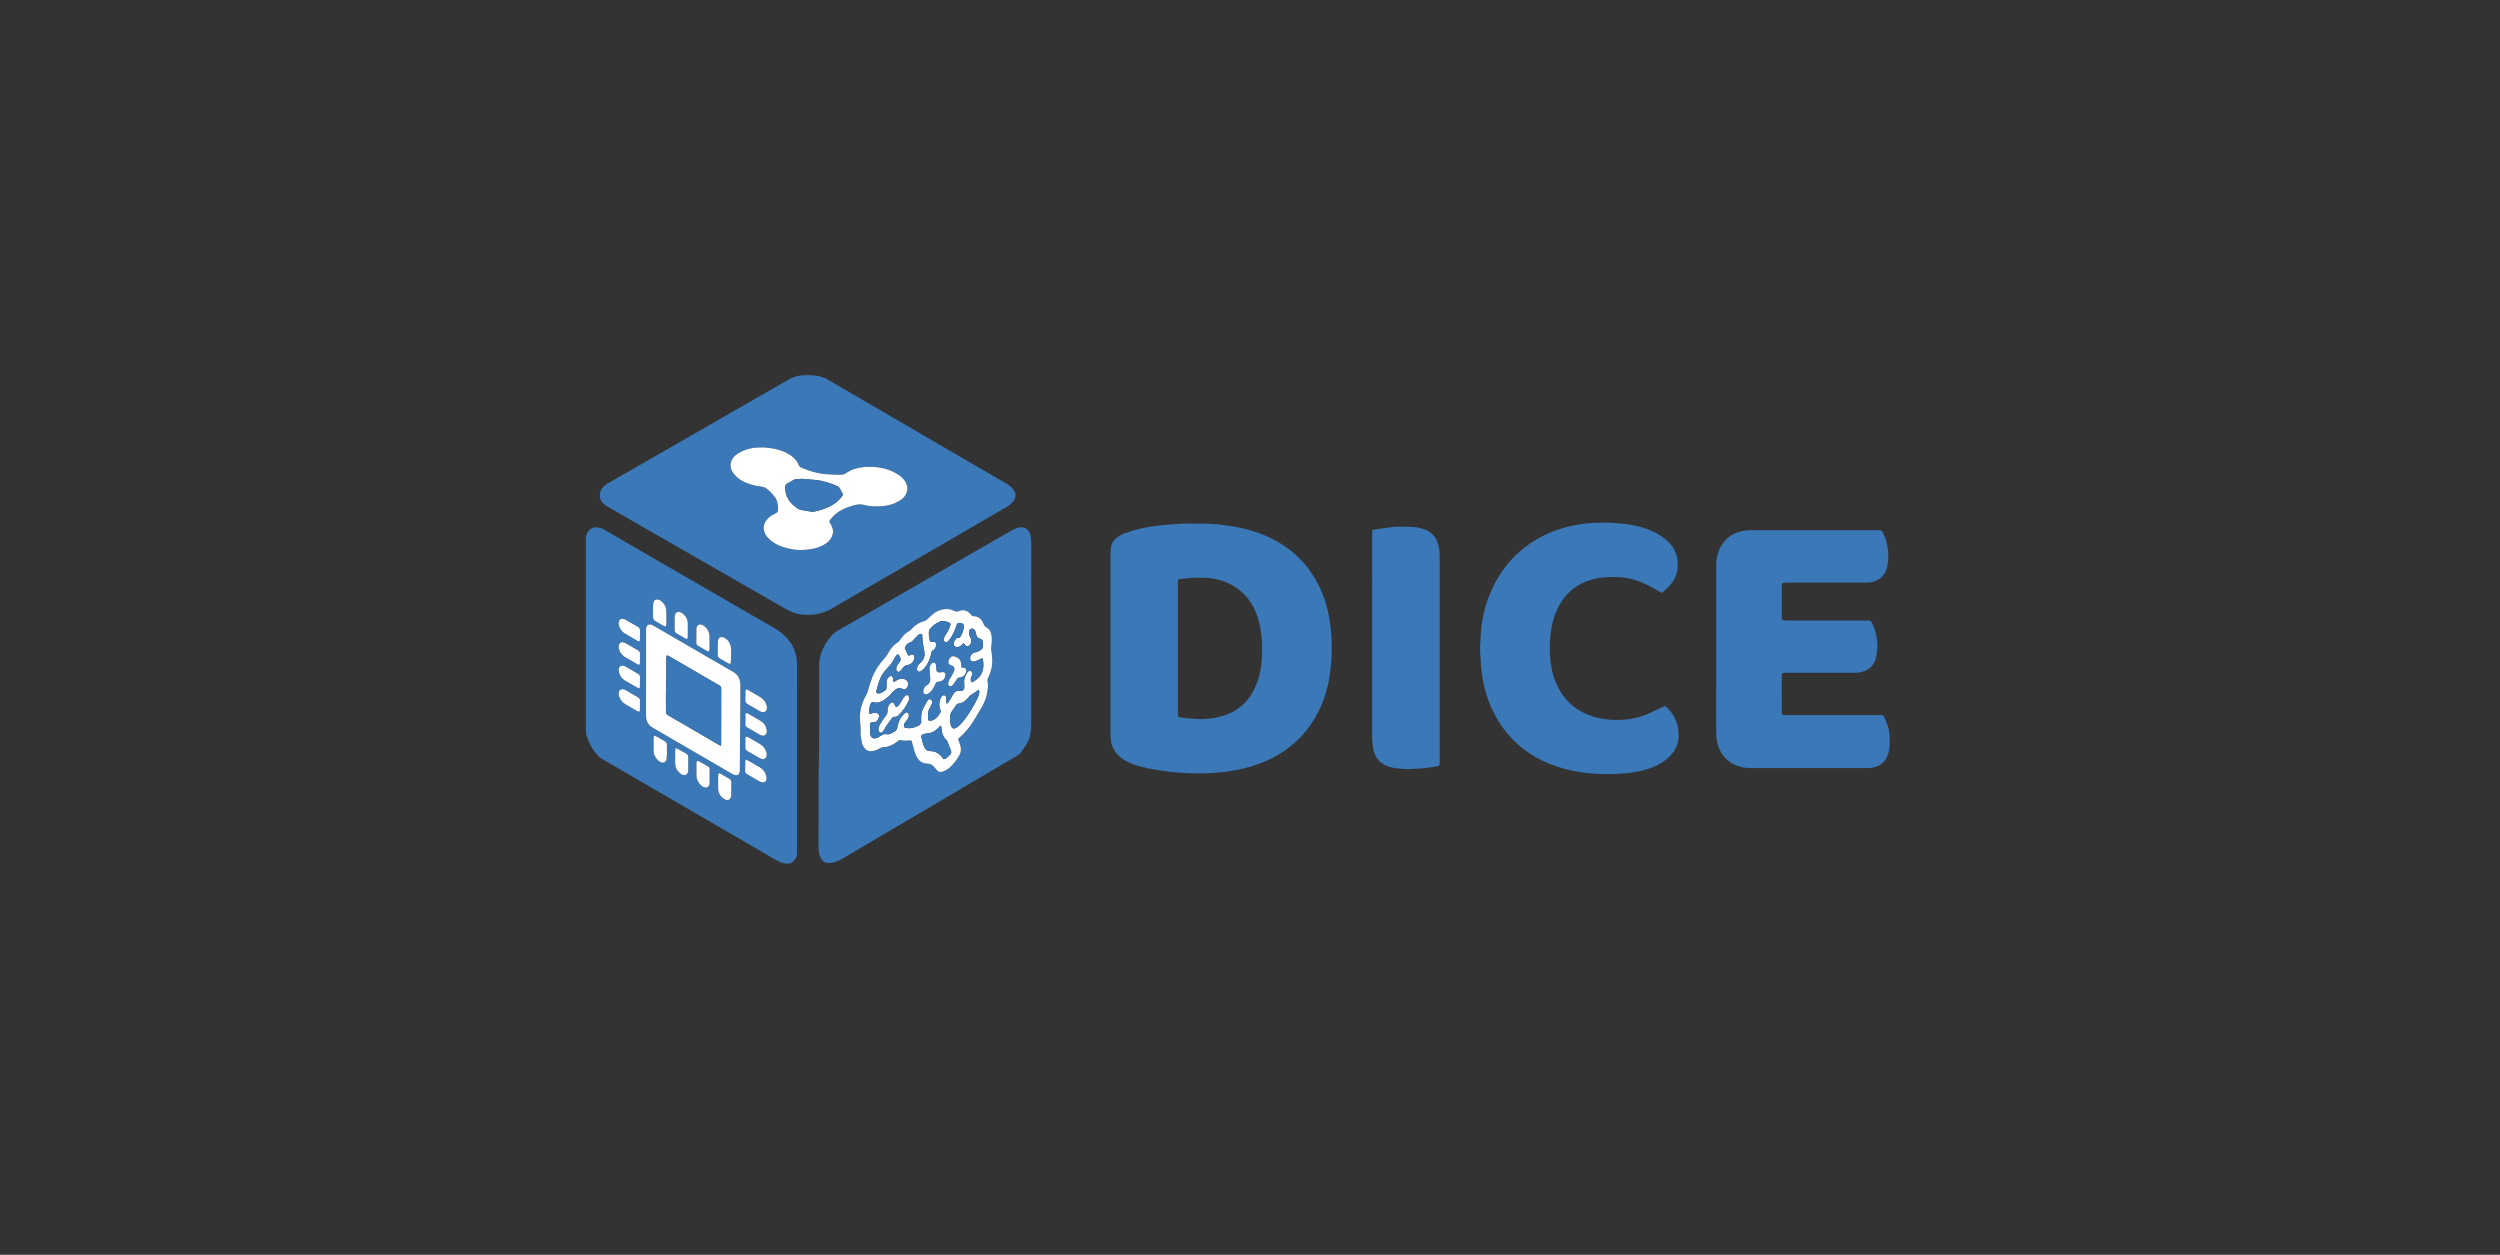 <?xml version="1.0" encoding="UTF-8" standalone="no"?>
<svg
   xmlns:dc="http://purl.org/dc/elements/1.1/"
   xmlns:cc="http://creativecommons.org/ns#"
   xmlns:rdf="http://www.w3.org/1999/02/22-rdf-syntax-ns#"
   xmlns:svg="http://www.w3.org/2000/svg"
   xmlns="http://www.w3.org/2000/svg"
   xmlns:sodipodi="http://sodipodi.sourceforge.net/DTD/sodipodi-0.dtd"
   xmlns:inkscape="http://www.inkscape.org/namespaces/inkscape"
   version="1.0"
   id="Layer_1"
   x="0px"
   y="0px"
   viewBox="0 0 261 131"
   xml:space="preserve"
   sodipodi:docname="dice-organization.inkscape.svg"
   inkscape:export-filename="/home/adi/Downloads/dice.png"
   inkscape:export-xdpi="96"
   inkscape:export-ydpi="96"
   width="261"
   height="131"
   inkscape:version="1.0.2 (1.0.2+r75+1)"><rect x="0" y="0" width="261" height="131" fill="#333333" stroke="none"/><defs
   id="defs79">
	
	
	
	

	
	
	
	
	
	
	
	
	
	
	
	
	
	
	
	
	
	
	
	
	
	
	
	
	
	
	
	
	
	
</defs><sodipodi:namedview
   pagecolor="#333333"
   bordercolor="#666666"
   borderopacity="1"
   objecttolerance="10"
   gridtolerance="10"
   guidetolerance="10"
   inkscape:pageopacity="0"
   inkscape:pageshadow="2"
   inkscape:window-width="1920"
   inkscape:window-height="1116"
   id="namedview77"
   showgrid="false"
   lock-margins="true"
   inkscape:snap-bbox="true"
   inkscape:bbox-paths="true"
   inkscape:bbox-nodes="true"
   inkscape:snap-bbox-edge-midpoints="true"
   inkscape:snap-bbox-midpoints="true"
   inkscape:showpageshadow="false"
   showborder="true"
   inkscape:snap-global="true"
   inkscape:zoom="4"
   inkscape:cx="134.44693"
   inkscape:cy="106.5715"
   inkscape:window-x="0"
   inkscape:window-y="28"
   inkscape:window-maximized="1"
   inkscape:current-layer="layer3"
   inkscape:pagecheckerboard="true"
   showguides="true"
   inkscape:guide-bbox="true"
   fit-margin-top="26"
   fit-margin-left="26"
   fit-margin-right="26"
   fit-margin-bottom="26"
   inkscape:document-rotation="0" />
<style
   type="text/css"
   id="style2">
	.st0{fill:#3A78B8;}
	.st1{fill:#FFFFFF;}
</style>


<g
   inkscape:groupmode="layer"
   id="layer3"
   inkscape:label="logo"><g
     id="g1097"
     transform="matrix(0.66,0,0,0.66,40.156,21.19)"><g
       id="g12"
       transform="matrix(0.111,0,0,0.111,28.292,24.213)"><path
         class="st0"
         d="m 1094.74,414.9 c -0.04,-1.87 0.07,-3.75 -0.02,-5.61 -0.29,-6.17 -0.38,-12.37 -1.03,-18.5 -0.8,-7.42 -1.76,-14.83 -3.26,-22.17 -4.09,-20.06 -11.25,-38.88 -22.29,-56.19 -14.28,-22.37 -33.44,-39.28 -57.01,-51.33 -17.05,-8.71 -35.11,-14.3 -53.87,-17.76 -6.35,-1.17 -12.77,-1.99 -19.18,-2.78 -5.41,-0.66 -10.85,-1.33 -16.3,-1.52 -8.91,-0.32 -17.83,-0.32 -26.75,-0.32 -5.89,0 -11.79,0.11 -17.68,0.42 -6.17,0.33 -12.32,0.96 -18.47,1.47 -4.16,0.35 -8.33,0.56 -12.45,1.11 -10.4,1.38 -20.75,3.1 -30.87,5.94 -5.39,1.51 -10.74,3.21 -16.03,5.02 -3.97,1.36 -7.54,3.56 -10.86,6.13 -4.49,3.46 -7.45,7.84 -8.48,13.55 -0.49,2.72 -0.63,5.42 -0.63,8.15 v 257.21 c 0,1.72 -0.06,3.45 0.04,5.17 0.31,5.5 1.31,10.83 3.72,15.85 3.82,7.94 9.89,13.69 17.51,17.89 6.96,3.84 14.42,6.5 22.08,8.53 14.89,3.96 30.14,6.02 45.42,7.7 8.42,0.92 16.9,1.49 25.37,1.71 14.52,0.38 29.02,0.19 43.5,-1.39 10.88,-1.19 21.65,-2.85 32.27,-5.46 20.97,-5.15 40.72,-13.16 58.53,-25.61 11.99,-8.38 22.58,-18.22 31.62,-29.75 14.15,-18.06 23.51,-38.42 29.05,-60.6 2.15,-8.65 3.57,-17.44 4.52,-26.31 1.09,-10.16 1.74,-20.33 1.55,-30.55 z m -99.61,16.59 c -0.92,15.89 -4.44,31.24 -11.93,45.52 -9.23,17.57 -23.36,29.28 -42.13,35.38 -8.08,2.62 -16.39,4.29 -24.94,4.56 -2.86,0.09 -5.74,0.59 -8.59,0.48 -6.03,-0.24 -12.04,-0.72 -18.05,-1.2 -3.15,-0.25 -6.29,-0.65 -9.41,-1.1 -1.39,-0.2 -2.74,-0.69 -4.16,-1.06 -0.18,-1.24 -0.38,-2.21 -0.44,-3.19 -0.07,-1.15 -0.03,-2.3 -0.03,-3.45 0,-60.69 0,-121.38 0.01,-182.06 0,-2 0.08,-4 0.13,-6.41 1.28,-0.49 2.18,-1.03 3.13,-1.15 3.28,-0.43 6.58,-0.65 9.85,-1.06 8.02,-0.99 16.08,-1.06 24.12,-0.8 15.63,0.52 30.42,4.22 43.74,12.73 13.09,8.36 22.73,19.72 29.06,33.89 5.1,11.39 7.67,23.4 9.1,35.76 1.28,11.05 1.18,22.14 0.54,33.16 z"
         id="path4" /><path
         class="st0"
         d="m 1889.79,555.92 c -0.13,4.07 -1,7.97 -2.22,11.82 -4.07,12.79 -15.33,18.65 -25.09,19.27 -1.86,0.12 -3.74,0.17 -5.6,0.17 -54.52,0.01 -109.03,-0.01 -163.54,0.03 -6.81,0 -13.51,-0.62 -19.94,-2.94 -15.41,-5.57 -24.92,-16.52 -28.92,-32.28 -1.34,-5.29 -1.82,-10.73 -1.82,-16.23 0.06,-39.41 0.03,-78.82 0.03,-118.23 0,-39.56 0.01,-79.11 -0.01,-118.66 0,-6.23 0.68,-12.37 2.58,-18.28 5.49,-17.13 17.25,-27.37 34.72,-31.26 4.95,-1.1 9.98,-1.14 15.01,-1.14 51.78,-0.01 103.56,-0.01 155.34,-0.01 7.33,0 14.67,0 22.01,0.01 1,0 2.01,0.05 3.01,0 2.3,-0.12 3.76,0.92 4.75,2.97 2.65,5.46 4.76,11.11 6.06,17.03 1.9,8.62 2.37,17.32 1.22,26.12 -0.6,4.61 -1.57,9.04 -3.55,13.25 -2.14,4.59 -5.45,8.07 -9.72,10.69 -4.76,2.91 -9.91,4.53 -15.51,4.63 -1.87,0.03 -3.74,0.03 -5.61,0.03 -36.39,0.01 -72.78,0 -109.17,0.01 -1.58,0 -3.17,-0.02 -4.74,0.14 -1.76,0.18 -2.57,1.01 -2.79,2.75 -0.14,1.13 -0.14,2.29 -0.14,3.44 v 41.42 c 0,1.01 -0.01,2.02 0.1,3.02 0.23,2.2 1.02,2.98 3.32,3.17 1.58,0.12 3.16,0.08 4.75,0.08 36.67,0.01 73.35,0 110.03,0 1.15,0 2.3,0 3.45,0.01 4.66,0.04 5.1,-0.62 7.5,4.73 2.6,5.78 4.78,11.73 5.83,18.01 1.16,6.96 1.75,13.94 0.79,21.02 -0.54,3.99 -1.02,7.96 -2.3,11.81 -3.39,10.11 -10.64,15.73 -20.8,17.97 -3.52,0.78 -7.1,0.95 -10.71,0.95 -31.5,-0.04 -63,-0.03 -94.5,-0.02 -1.58,0 -3.16,-0.02 -4.74,0.09 -1.59,0.12 -2.32,0.85 -2.56,2.41 -0.13,0.85 -0.15,1.72 -0.15,2.58 -0.01,16.69 -0.01,33.37 -0.01,50.05 0,0.72 0.01,1.45 0.09,2.16 0.24,2.08 0.93,2.79 3,2.92 1.58,0.1 3.16,0.07 4.75,0.07 h 129.88 c 1.29,0 2.59,0.07 3.88,0 2.15,-0.12 3.54,0.89 4.41,2.78 0.3,0.65 0.66,1.28 0.95,1.93 2.96,6.59 5.29,13.4 6.29,20.55 0.88,6.28 0.59,12.63 0.39,18.96 z"
         id="path6" /><path
         class="st0"
         d="m 1588.73,547.25 c -1.26,7.82 -4.53,14.51 -9.66,20.34 -6.56,7.46 -14.59,12.97 -23.63,17.01 -9.5,4.25 -19.5,6.76 -29.76,8.45 -15.82,2.61 -31.75,2.94 -47.71,2.52 -25.06,-0.65 -49.42,-5.09 -72.75,-14.44 -27.22,-10.9 -49.75,-27.94 -66.86,-51.89 -14.1,-19.72 -23.14,-41.63 -27.79,-65.36 -1.37,-7.04 -2.3,-14.16 -3,-21.32 -0.41,-4.31 -0.6,-8.6 -0.79,-12.9 -0.12,-3.01 -0.46,-6.02 -0.55,-9.03 -0.08,-3.02 -0.01,-6.04 0.08,-9.05 0.05,-1.86 0.34,-3.72 0.38,-5.59 0.28,-14.56 2.13,-28.94 5.62,-43.06 3.6,-14.58 9.07,-28.48 16.32,-41.65 8.32,-15.1 18.68,-28.63 31.39,-40.33 11.19,-10.3 23.63,-18.74 37.31,-25.39 15.76,-7.66 32.35,-12.7 49.6,-15.53 6.51,-1.07 13.06,-1.98 19.7,-2.11 4.45,-0.09 8.89,-0.55 13.34,-0.62 9.34,-0.14 18.65,0.58 27.96,1.46 8.74,0.83 17.37,2.27 25.86,4.52 13.19,3.5 25.52,8.87 36.21,17.54 8.49,6.9 14.75,15.31 16.99,26.25 0.48,2.37 0.69,4.83 0.76,7.26 0.12,4.45 0.13,8.9 -0.95,13.29 -1.25,5.08 -3.26,9.79 -6.22,14.12 -3.44,5.04 -7.69,9.3 -12.29,13.24 -1.07,0.91 -2.33,1.59 -3.58,2.42 -4.05,-2.34 -7.85,-4.65 -11.75,-6.77 -9.48,-5.18 -19.2,-9.82 -29.73,-12.52 -7.81,-2 -15.73,-3.31 -23.85,-3.13 -4.17,0.09 -8.36,-0.17 -12.51,0.09 -16.2,1 -31.45,5.05 -44.97,14.46 -12.02,8.37 -20.52,19.6 -26.44,32.85 -4.31,9.63 -6.81,19.8 -8.35,30.23 -1.55,10.57 -2.05,21.19 -1.47,31.82 0.67,12.38 2.46,24.6 6.75,36.31 10.4,28.44 30.25,46.57 59.52,54.31 11.49,3.03 23.24,3.93 35.06,3.36 14.19,-0.67 27.92,-3.51 40.86,-9.6 5.98,-2.82 11.96,-5.64 17.94,-8.46 1.16,-0.54 2.33,-1.06 3.68,-1.67 0.96,0.69 1.96,1.25 2.77,2.02 8.5,8.06 14.13,17.79 15.94,29.4 0.88,5.64 1.51,11.31 0.57,17.15 z"
         id="path8" /><path
         class="st0"
         d="m 1248.62,576.43 c 0,1.72 -0.02,3.45 -0.1,5.17 -0.07,1.47 -0.84,2.41 -2.32,2.69 -2.97,0.56 -5.91,1.26 -8.9,1.65 -6.69,0.85 -13.36,1.94 -20.14,2.07 -4.02,0.08 -8.03,0.47 -12.05,0.58 -7.35,0.2 -14.63,-0.56 -21.88,-1.7 -4.72,-0.74 -9.23,-2.19 -13.46,-4.42 -5.24,-2.75 -9.3,-6.69 -12.05,-11.97 -1.61,-3.08 -2.84,-6.29 -3.53,-9.69 -1.17,-5.79 -1.78,-11.63 -1.78,-17.55 0.04,-50.2 0.02,-100.4 0.02,-150.59 0,-46.17 0,-92.34 0.01,-138.51 0,-1.86 0.06,-3.71 0.09,-5.7 2.04,-1.16 3.79,-1.34 5.46,-1.58 8.38,-1.22 16.78,-2.35 25.18,-3.45 1.7,-0.22 3.45,-0.18 5.17,-0.18 6.33,-0.01 12.67,-0.2 18.98,0.09 6.46,0.3 12.86,1.21 19.02,3.4 9.88,3.5 16.56,10.07 19.7,20.16 1.33,4.27 2.22,8.61 2.37,13.09 0.1,3.02 0.2,6.04 0.2,9.06 0.01,95.79 0.01,191.59 0.01,287.38 z"
         id="path10" /></g><g
       id="g74"
       transform="matrix(0.111,0,0,0.111,28.292,24.213)"><path
         class="st0"
         d="m 640.77,189.77 c -2.6,-3.11 -5.65,-5.72 -9.17,-7.77 -3.61,-2.09 -7.22,-4.17 -10.83,-6.27 C 591.56,158.75 562.34,141.78 533.14,124.79 511.51,112.2 489.92,99.57 468.3,86.99 437.72,69.19 407.1,51.5 376.59,33.59 c -6.14,-3.6 -12.71,-5.46 -19.6,-5.96 -7.3,-0.53 -14.65,-0.66 -21.94,0.62 -4.43,0.78 -8.64,2.02 -12.56,4.3 -8.07,4.7 -16.2,9.32 -24.3,13.98 -18.34,10.52 -36.67,21.03 -55,31.56 -18.33,10.53 -36.65,21.07 -54.97,31.6 -18.7,10.75 -37.4,21.5 -56.1,32.24 -16.46,9.45 -32.92,18.9 -49.39,28.34 -6.36,3.64 -12.73,7.28 -19.1,10.91 -3.28,1.88 -6.14,4.23 -8.47,7.24 -4.84,6.24 -4.66,16.15 1.43,21.61 1.6,1.43 3.26,2.86 5.1,3.93 16.79,9.74 33.62,19.4 50.46,29.06 16.58,9.53 33.18,19.02 49.77,28.54 16.45,9.45 32.9,18.93 49.35,28.38 22.7,13.04 45.4,26.05 68.1,39.08 12.22,7.01 24.45,14.01 36.65,21.06 10.05,5.81 20.76,9.09 30.96,8.75 5.81,-0.04 10.11,-0.15 14.36,-1.1 7.33,-1.65 14.36,-3.98 20.9,-7.82 17.36,-10.2 34.78,-20.27 52.19,-30.38 29.23,-16.96 58.47,-33.89 87.69,-50.85 27.98,-16.25 55.94,-32.52 83.91,-48.78 8.7,-5.06 17.42,-10.08 26.09,-15.19 3.88,-2.28 7.28,-5.12 9.69,-9.02 3.44,-5.57 3.15,-10.91 -1.04,-15.92 z m -152.48,6.64 c -1.58,3.27 -3.91,6.04 -6.93,8.12 -5.5,3.79 -11.49,6.49 -18.01,8.01 -6.21,1.44 -12.55,1.73 -18.85,1.71 -5.43,-0.02 -10.93,-0.59 -16.21,-2.08 -4.62,-1.32 -9.07,-0.87 -13.58,0.34 -5.71,1.53 -11.29,3.44 -16.63,5.95 -6.75,3.17 -12.32,7.88 -17.08,13.58 -0.45,0.54 -0.8,1.19 -1.2,1.78 -1.02,1.49 -1,2.95 0.12,4.37 1.71,2.2 2.64,4.75 3.49,7.36 0.97,2.99 0.94,5.94 0.07,8.91 -1.52,5.15 -4.44,9.21 -8.94,12.28 -8.83,6.02 -18.69,8.62 -29.19,9.3 -2.15,0.14 -4.31,0.24 -6.46,0.37 -8.58,0.13 -16.9,-1.46 -25.03,-3.97 -8.77,-2.71 -16.7,-6.96 -22.94,-13.91 -2.55,-2.84 -4.29,-6.12 -5.15,-9.83 -1.17,-5.07 -0.07,-9.69 2.88,-13.91 2.61,-3.72 5.88,-6.67 9.99,-8.67 1.42,-0.7 2.74,-1.61 4.19,-2.22 1.82,-0.77 2.54,-2.21 2.87,-3.99 0.05,-0.29 0.1,-0.57 0.11,-0.86 0.09,-7.18 -0.94,-13.97 -5.79,-19.77 -3.06,-3.67 -6.34,-7.04 -10.1,-9.98 -2.31,-1.82 -4.8,-2.83 -7.81,-3.19 -10.51,-1.23 -20.6,-3.97 -29.73,-9.56 -4.47,-2.74 -8.14,-6.36 -11.08,-10.7 -7,-10.35 -1.51,-20.88 5.11,-25.44 9.25,-6.36 19.5,-9.6 30.71,-10.05 10.88,-0.44 21.52,0.64 31.89,4.08 5.08,1.69 9.9,3.9 14.34,6.88 5.11,3.43 9.39,7.62 11.58,13.53 0.83,2.22 2.41,3.49 4.47,4.37 9.96,4.26 20.24,7.37 30.99,8.86 0.14,0.02 0.29,0.06 0.43,0.06 8.33,0.27 16.61,1.43 24.97,1.02 2.39,-0.12 4.46,-0.75 6.44,-2.09 9.22,-6.24 19.54,-8.75 30.54,-9.15 10.76,-0.39 21.24,0.91 31.37,4.6 5.71,2.08 11.05,5 15.85,8.64 4.86,3.71 8.52,8.49 9.79,14.78 0.75,3.72 0.1,7.19 -1.49,10.47 z"
         id="path14" /><path
         class="st1"
         d="m 489.78,185.94 c -1.27,-6.29 -4.93,-11.07 -9.79,-14.78 -4.8,-3.64 -10.14,-6.56 -15.85,-8.64 -10.13,-3.69 -20.61,-4.99 -31.37,-4.6 -11,0.4 -21.32,2.91 -30.54,9.15 -1.98,1.34 -4.05,1.97 -6.44,2.09 -8.36,0.41 -16.64,-0.75 -24.97,-1.02 -0.14,0 -0.29,-0.04 -0.43,-0.06 -10.75,-1.49 -21.03,-4.6 -30.99,-8.86 -2.06,-0.88 -3.64,-2.15 -4.47,-4.37 -2.19,-5.91 -6.47,-10.1 -11.58,-13.53 -4.44,-2.98 -9.26,-5.19 -14.34,-6.88 -10.37,-3.44 -21.01,-4.52 -31.89,-4.08 -11.21,0.45 -21.46,3.69 -30.71,10.05 -6.62,4.56 -12.11,15.09 -5.11,25.44 2.94,4.34 6.61,7.96 11.08,10.7 9.13,5.59 19.22,8.33 29.73,9.56 3.01,0.36 5.5,1.37 7.81,3.19 3.76,2.94 7.04,6.31 10.1,9.98 4.85,5.8 5.88,12.59 5.79,19.77 -0.01,0.29 -0.06,0.57 -0.11,0.86 -0.33,1.78 -1.05,3.22 -2.87,3.99 -1.45,0.61 -2.77,1.52 -4.19,2.22 -4.11,2 -7.38,4.95 -9.99,8.67 -2.95,4.22 -4.05,8.84 -2.88,13.91 0.86,3.71 2.6,6.99 5.15,9.83 6.24,6.95 14.17,11.2 22.94,13.91 8.13,2.51 16.45,4.1 25.03,3.97 2.15,-0.13 4.31,-0.23 6.46,-0.37 10.5,-0.68 20.36,-3.28 29.19,-9.3 4.5,-3.07 7.42,-7.13 8.94,-12.28 0.87,-2.97 0.9,-5.92 -0.07,-8.91 -0.85,-2.61 -1.78,-5.16 -3.49,-7.36 -1.12,-1.42 -1.14,-2.88 -0.12,-4.37 0.4,-0.59 0.75,-1.24 1.2,-1.78 4.76,-5.7 10.33,-10.41 17.08,-13.58 5.34,-2.51 10.92,-4.42 16.63,-5.95 4.51,-1.21 8.96,-1.66 13.58,-0.34 5.28,1.49 10.78,2.06 16.21,2.08 6.3,0.02 12.64,-0.27 18.85,-1.71 6.52,-1.52 12.51,-4.22 18.01,-8.01 3.02,-2.08 5.35,-4.85 6.93,-8.12 1.59,-3.28 2.24,-6.75 1.49,-10.47 z m -92.5,13.4 c -1.09,1.34 -2.04,2.81 -3.22,4.05 -4.11,4.28 -8.67,8 -14.05,10.58 -7.16,3.44 -14.64,5.95 -22.4,7.65 -2.01,0.43 -3.96,0.27 -5.98,-0.13 -4.22,-0.85 -8.47,-1.59 -12.73,-2.19 -1.77,-0.24 -3.35,-0.75 -4.79,-1.75 -5.24,-3.63 -10.12,-7.67 -13.52,-13.14 -3.5,-5.66 -4.87,-11.93 -4.5,-18.56 0.11,-2.05 1.16,-3.33 3.09,-4.25 2.71,-1.29 5.3,-2.88 7.82,-4.52 1.26,-0.81 2.51,-1.33 3.99,-1.43 2.86,-0.22 5.72,-0.48 8.88,-0.74 5.74,0.51 11.74,1.19 17.76,1.54 6.38,0.37 12.46,2.05 18.56,3.69 4.88,1.32 9.53,3.21 14.09,5.36 1.92,0.9 3.25,2.15 4.06,4.19 0.78,1.99 1.97,3.83 3.06,5.68 0.82,1.39 0.94,2.67 -0.12,3.97 z"
         id="path16" /><path
         class="st0"
         d="m 332.83,442 c -0.01,-4.6 -0.12,-9.18 -1.09,-13.72 -1.62,-7.54 -4.24,-14.65 -8.87,-20.87 -6.18,-8.3 -13.88,-14.92 -22.85,-20.07 -16.57,-9.53 -33.15,-19.05 -49.71,-28.61 C 233.25,348.89 216.22,339 199.17,329.14 179.38,317.7 159.58,306.28 139.8,294.84 124.36,285.92 108.93,277 93.51,268.05 82.08,261.41 70.66,254.74 59.26,248.03 c -3.01,-1.77 -6.21,-3.04 -9.63,-3.61 -6.02,-1.01 -11.17,0.46 -14.65,5.84 -1.73,2.69 -2.89,5.64 -3.04,8.88 -0.09,1.87 -0.1,3.74 -0.1,5.61 v 251.09 c 0,5.46 0.02,10.93 0,16.39 -0.02,3.34 0.39,6.6 1.4,9.78 3,9.43 7.72,17.93 14.05,25.53 2.41,2.89 5.24,5.29 8.55,7.15 5.76,3.25 11.44,6.64 17.16,9.96 20.76,12.05 41.54,24.07 62.3,36.13 27.1,15.75 54.17,31.54 81.26,47.29 26.59,15.46 53.2,30.9 79.81,46.34 3.36,1.94 6.71,3.92 10.17,5.66 4.27,2.16 8.79,3.6 13.67,3.29 1.26,-0.09 2.68,-0.23 3.72,-0.86 4.91,-2.95 8.37,-7 8.77,-13.02 0.15,-2.15 0.14,-4.31 0.14,-6.46 V 476.08 c 0,-11.36 0.02,-22.72 -0.01,-34.08 z M 219.86,408.79 c 0.02,-1.42 0.27,-2.86 0.62,-4.25 0.73,-2.94 2.68,-4.37 5.69,-4 1.38,0.17 2.83,0.65 4,1.38 4.48,2.81 7.24,6.88 8.21,12.09 0.88,4.69 0.54,9.44 0.47,14.17 -0.05,2.86 -0.3,5.72 -0.49,8.58 -0.04,0.55 -0.28,1.09 -0.57,2.21 -1.48,-0.55 -2.59,-0.82 -3.55,-1.35 -3.75,-2.11 -7.42,-4.35 -11.18,-6.45 -2.24,-1.25 -3.29,-3.05 -3.27,-5.59 0.04,-5.6 -0.01,-11.19 0.07,-16.79 z m -30.44,-20.12 c 0.01,-0.97 0.32,-1.98 0.7,-2.89 1.11,-2.67 3.5,-3.89 6.28,-3.08 1.35,0.39 2.69,1.05 3.82,1.88 4.93,3.63 7.49,8.6 7.8,14.67 0.16,3.15 0.03,6.31 0.03,9.47 h 0.01 c 0,2.58 0,5.17 -0.01,7.75 0,0.86 0.01,1.72 -0.07,2.58 -0.19,1.89 -1.23,2.49 -2.99,1.51 -4.5,-2.52 -8.95,-5.14 -13.41,-7.74 -1.48,-0.87 -2.22,-2.17 -2.21,-3.91 0.02,-6.75 -0.01,-13.49 0.05,-20.24 z m -30.92,-16.9 c 0.23,-6.76 5,-9.21 10.52,-5.34 4.93,3.45 7.89,8.25 8.09,14.43 0.11,3.3 0.02,6.6 0.02,9.89 0,3.01 0.01,6.02 -0.01,9.03 0,0.72 -0.06,1.44 -0.17,2.14 -0.14,0.93 -1,1.41 -1.93,1.11 -0.55,-0.18 -1.09,-0.39 -1.58,-0.67 -3.97,-2.3 -7.89,-4.68 -11.89,-6.91 -2.1,-1.17 -3.15,-2.78 -3.13,-5.19 0.04,-6.16 -0.13,-12.33 0.08,-18.49 z m -30.47,-19.4 c 0.11,-0.84 0.31,-1.71 0.65,-2.48 0.83,-1.85 2.28,-2.84 4.37,-2.93 1.95,-0.09 3.68,0.48 5.24,1.59 4.85,3.43 7.84,8.15 8.2,14 0.41,6.57 0.13,13.18 0.06,19.77 0,0.94 -0.46,1.87 -0.86,3.37 -1.59,-0.66 -2.68,-0.98 -3.65,-1.53 -3.74,-2.12 -7.42,-4.36 -11.18,-6.44 -2.08,-1.16 -3.16,-2.83 -3.22,-5.17 -0.16,-6.73 -0.47,-13.47 0.39,-20.18 z m -19.1,145.12 h -0.05 c 0,2.44 0.08,4.88 -0.02,7.31 -0.08,1.96 -1.06,2.5 -2.9,1.59 -1.8,-0.89 -3.51,-1.95 -5.25,-2.95 -4.1,-2.36 -8.2,-4.72 -12.29,-7.1 -4.26,-2.48 -7.15,-6.1 -8.92,-10.69 -0.8,-2.07 -0.97,-4.18 -0.68,-6.34 0.39,-2.93 2.34,-4.71 5.25,-4.53 1.38,0.08 2.88,0.45 4.07,1.13 6.12,3.45 12.14,7.09 18.23,10.58 1.82,1.05 2.67,2.45 2.58,4.54 -0.09,2.15 -0.02,4.31 -0.02,6.46 z m 0.03,-39.66 c -0.1,2.15 -0.02,4.31 -0.02,6.46 h -0.04 c 0,2.3 0.07,4.6 -0.03,6.89 -0.09,2.2 -1.08,2.69 -3.13,1.69 -0.65,-0.32 -1.26,-0.69 -1.88,-1.05 -5.34,-3.1 -10.65,-6.23 -16.01,-9.29 -4.36,-2.49 -7.08,-6.26 -8.51,-10.93 -0.53,-1.73 -0.67,-3.69 -0.51,-5.5 0.34,-3.6 3.32,-5.56 6.76,-4.62 1.24,0.34 2.46,0.85 3.57,1.49 5.72,3.28 11.38,6.69 17.13,9.93 2.03,1.14 2.78,2.7 2.67,4.93 z m -0.04,-20.54 c -0.01,0.82 -0.28,1.64 -0.41,2.34 -1.81,0.78 -2.98,-0.3 -4.18,-0.98 -4.37,-2.48 -8.7,-5.03 -13.03,-7.58 -1.74,-1.01 -3.55,-1.94 -5.14,-3.15 -4.31,-3.27 -7,-7.53 -7.44,-13.03 -0.07,-0.85 -0.02,-1.73 0.1,-2.58 0.42,-2.99 3.61,-5.44 6.67,-4.26 1.2,0.47 2.45,0.85 3.56,1.48 5.37,3.05 10.7,6.17 16.05,9.26 0.37,0.22 0.72,0.48 1.1,0.67 1.98,1.04 2.84,2.61 2.78,4.9 -0.12,4.3 -0.02,8.62 -0.06,12.93 z m 0,-33.77 c -0.01,0.95 -0.31,1.9 -0.53,3.15 -1.19,-0.29 -2.23,-0.32 -3.03,-0.78 -6.22,-3.59 -12.44,-7.18 -18.56,-10.94 -3.82,-2.35 -6.11,-6 -7.54,-10.2 -0.65,-1.93 -0.89,-3.92 -0.47,-5.95 0.64,-3.1 2.78,-4.72 5.91,-4.27 1.24,0.17 2.53,0.61 3.62,1.23 6,3.39 11.94,6.91 17.92,10.33 1.94,1.12 2.81,2.64 2.74,4.93 -0.12,4.16 0,8.33 -0.06,12.5 z m 37.97,170.79 c -0.39,3.62 -3.79,6.3 -7.86,4.65 -2.3,-0.93 -4.2,-2.42 -5.79,-4.32 -2.93,-3.52 -4.75,-7.52 -4.83,-12.14 -0.09,-6.02 -0.06,-12.03 -0.01,-18.05 0.01,-0.96 0.39,-1.92 0.71,-3.41 1.26,0.34 2.15,0.4 2.84,0.79 4.12,2.32 8.15,4.79 12.28,7.07 2.14,1.18 3.08,2.94 3.11,5.24 0.08,6.73 0.28,13.45 -0.45,20.17 z m 30.85,15.56 c 0,0.72 -0.06,1.44 -0.18,2.15 -0.81,4.42 -4.1,6.24 -8.31,4.53 -1.05,-0.43 -2.08,-1.03 -2.94,-1.76 -4.45,-3.82 -7.19,-8.52 -7.19,-14.56 0,-5.88 -0.02,-11.77 0.03,-17.66 0.01,-1.09 0.29,-2.18 0.54,-3.95 1.75,0.69 2.84,0.99 3.81,1.53 3.75,2.11 7.42,4.37 11.2,6.43 2.14,1.16 3.1,2.79 3.08,5.2 -0.06,6.03 -0.02,12.06 -0.04,18.09 z m 30.45,8.9 c 0,3.16 0.03,6.32 -0.02,9.48 -0.01,1 -0.07,2.04 -0.36,2.98 -0.87,2.83 -3.58,4.32 -6.43,3.6 -1.85,-0.46 -3.47,-1.35 -4.9,-2.61 -4.18,-3.71 -6.68,-8.34 -6.9,-13.9 -0.25,-6.03 -0.06,-12.08 -0.05,-18.11 0,-0.29 0.03,-0.58 0.06,-0.86 0.3,-2.47 1.25,-3.1 3.4,-1.92 4.41,2.42 8.73,4.99 13.1,7.49 1.53,0.87 2.14,2.18 2.12,3.93 -0.05,3.3 -0.02,6.61 -0.02,9.92 z m 30.86,26.68 c 0,0.99 -0.19,2 -0.46,2.96 -1,3.46 -3.42,4.89 -6.89,4.07 -0.82,-0.2 -1.67,-0.51 -2.37,-0.97 -5.24,-3.4 -8.61,-8.11 -8.88,-14.44 -0.27,-6.45 -0.07,-12.92 -0.02,-19.38 0,-0.95 0.32,-1.9 0.54,-3.08 1.05,0.18 1.97,0.11 2.64,0.49 4.25,2.4 8.43,4.93 12.67,7.35 1.94,1.1 2.86,2.66 2.84,4.9 -0.05,6.03 -0.01,12.07 -0.07,18.1 z m 12.79,-104.24 c -0.43,22.72 -0.44,45.44 -0.51,68.16 0,1.43 -0.05,2.91 -0.45,4.26 -0.91,3.07 -3.22,4.38 -6.33,3.59 -1.5,-0.38 -2.97,-1.07 -4.32,-1.85 -9.85,-5.67 -19.66,-11.4 -29.48,-17.11 -17.65,-10.26 -35.31,-20.51 -52.96,-30.77 -10.2,-5.93 -20.4,-11.84 -30.56,-17.82 -6.34,-3.72 -9.59,-9.26 -9.58,-16.7 0.02,-20.28 0.01,-40.56 0.01,-60.84 h 0.03 c 0,-20.14 0,-40.28 0.01,-60.42 0,-1.44 -0.07,-2.9 0.15,-4.31 0.6,-3.94 3.91,-5.85 7.65,-4.49 0.94,0.34 1.83,0.85 2.69,1.35 20.03,11.61 40.05,23.25 60.08,34.86 17.29,10.02 34.6,20.01 51.9,30.03 2.61,1.51 5.24,2.97 7.17,5.43 3.13,3.99 4.75,8.42 4.72,13.55 -0.12,17.69 0.12,35.39 -0.22,53.08 z m 37.41,81.05 c -0.23,4.07 -3.23,6.15 -7.19,5.05 -1.22,-0.34 -2.38,-0.99 -3.5,-1.64 -5.59,-3.21 -11.16,-6.49 -16.76,-9.71 -1.73,-1 -3.02,-2.31 -3,-4.39 0.05,-4.72 0.19,-9.45 0.34,-14.18 0.02,-0.54 0.31,-1.07 0.63,-2.16 1.31,0.45 2.31,0.63 3.13,1.1 5.61,3.21 11.2,6.45 16.77,9.72 4.52,2.66 7.67,6.46 9.07,11.55 0.41,1.49 0.6,3.11 0.51,4.66 z m 0.19,-32.75 c -0.81,4 -3.87,5.8 -7.65,4.41 -1.21,-0.45 -2.37,-1.04 -3.48,-1.68 -5.35,-3.08 -10.64,-6.25 -16.03,-9.25 -2.28,-1.27 -3.34,-2.93 -3.13,-5.55 0.15,-1.85 0.03,-3.73 0.03,-5.59 h 0.06 c 0,-2.44 -0.08,-4.89 0.02,-7.32 0.09,-2.15 1.14,-2.7 3.17,-1.7 1.41,0.7 2.76,1.53 4.12,2.32 4.6,2.65 9.19,5.32 13.79,7.96 4.19,2.4 6.86,6.03 8.45,10.49 0.68,1.9 1.06,3.87 0.65,5.91 z m -0.13,-32.34 c -0.91,2.83 -2.99,4.21 -5.92,3.74 -1.25,-0.2 -2.53,-0.64 -3.63,-1.27 -5.86,-3.32 -11.68,-6.74 -17.5,-10.13 -0.5,-0.29 -0.97,-0.62 -1.44,-0.95 -1.01,-0.7 -1.56,-1.68 -1.56,-2.91 0.02,-5.02 -0.01,-10.05 0.09,-15.07 0.04,-1.65 1.17,-2.18 2.71,-1.48 0.52,0.23 1.02,0.53 1.51,0.82 5.84,3.37 11.74,6.65 17.5,10.15 5.09,3.11 7.77,7.89 8.66,13.73 0.05,0.28 0.05,0.57 0.1,1.12 -0.13,0.59 -0.26,1.44 -0.52,2.25 z m 0.33,-33.6 c -0.91,2.75 -3.06,4.25 -5.92,3.88 -1.25,-0.17 -2.54,-0.6 -3.63,-1.22 -5.88,-3.33 -11.66,-6.82 -17.55,-10.12 -2.43,-1.36 -3.53,-3.17 -3.31,-5.94 0.14,-1.86 0.03,-3.74 0.03,-5.6 h 0.11 c 0,-2.45 -0.1,-4.9 0.03,-7.33 0.1,-1.9 1.24,-2.49 2.98,-1.58 2.29,1.2 4.51,2.55 6.74,3.84 3.86,2.24 7.78,4.37 11.54,6.75 4.69,2.96 7.78,7.17 9.03,12.64 0.36,1.57 0.47,3.12 -0.05,4.68 z"
         id="path18" /><path
         class="st1"
         d="m 108.92,403.52 c -0.01,0.95 -0.31,1.9 -0.53,3.15 -1.19,-0.29 -2.23,-0.32 -3.03,-0.78 -6.22,-3.59 -12.44,-7.18 -18.56,-10.94 -3.82,-2.35 -6.11,-6 -7.54,-10.2 -0.65,-1.93 -0.89,-3.92 -0.47,-5.95 0.64,-3.1 2.78,-4.72 5.91,-4.27 1.24,0.17 2.53,0.61 3.62,1.23 6,3.39 11.94,6.91 17.92,10.33 1.94,1.12 2.81,2.64 2.74,4.93 -0.12,4.16 0,8.33 -0.06,12.5 z"
         id="path20" /><path
         class="st1"
         d="m 108.92,437.29 c -0.01,0.82 -0.28,1.64 -0.41,2.34 -1.81,0.78 -2.98,-0.3 -4.18,-0.98 -4.37,-2.48 -8.7,-5.03 -13.03,-7.58 -1.74,-1.01 -3.55,-1.94 -5.14,-3.15 -4.31,-3.27 -7,-7.53 -7.44,-13.03 -0.07,-0.85 -0.02,-1.73 0.1,-2.58 0.42,-2.99 3.61,-5.44 6.67,-4.26 1.2,0.47 2.45,0.85 3.56,1.48 5.37,3.05 10.7,6.17 16.05,9.26 0.37,0.22 0.72,0.48 1.1,0.67 1.98,1.04 2.84,2.61 2.78,4.9 -0.12,4.3 -0.02,8.62 -0.06,12.93 z"
         id="path22" /><path
         class="st1"
         d="m 108.96,457.83 c -0.1,2.15 -0.02,4.31 -0.02,6.46 h -0.04 c 0,2.3 0.07,4.6 -0.03,6.89 -0.09,2.2 -1.08,2.69 -3.13,1.69 -0.65,-0.32 -1.26,-0.69 -1.88,-1.05 -5.34,-3.1 -10.65,-6.23 -16.01,-9.29 -4.36,-2.49 -7.08,-6.26 -8.51,-10.93 -0.53,-1.73 -0.67,-3.69 -0.51,-5.5 0.34,-3.6 3.32,-5.56 6.76,-4.62 1.24,0.34 2.46,0.85 3.57,1.49 5.72,3.28 11.38,6.69 17.13,9.93 2.03,1.14 2.78,2.7 2.67,4.93 z"
         id="path24" /><path
         class="st1"
         d="m 108.93,497.49 h -0.05 c 0,2.44 0.08,4.88 -0.02,7.31 -0.08,1.96 -1.06,2.5 -2.9,1.59 -1.8,-0.89 -3.51,-1.95 -5.25,-2.95 -4.1,-2.36 -8.2,-4.72 -12.29,-7.1 -4.26,-2.48 -7.15,-6.1 -8.92,-10.69 -0.8,-2.07 -0.97,-4.18 -0.68,-6.34 0.39,-2.93 2.34,-4.71 5.25,-4.53 1.38,0.08 2.88,0.45 4.07,1.13 6.12,3.45 12.14,7.09 18.23,10.58 1.82,1.05 2.67,2.45 2.58,4.54 -0.09,2.15 -0.02,4.31 -0.02,6.46 z"
         id="path26" /><path
         class="st1"
         d="m 146.89,574.31 c -0.39,3.62 -3.79,6.3 -7.86,4.65 -2.3,-0.93 -4.2,-2.42 -5.79,-4.32 -2.93,-3.52 -4.75,-7.52 -4.83,-12.14 -0.09,-6.02 -0.06,-12.03 -0.01,-18.05 0.01,-0.96 0.39,-1.92 0.71,-3.41 1.26,0.34 2.15,0.4 2.84,0.79 4.12,2.32 8.15,4.79 12.28,7.07 2.14,1.18 3.08,2.94 3.11,5.24 0.08,6.73 0.28,13.45 -0.45,20.17 z"
         id="path28" /><path
         class="st1"
         d="m 177.78,571.78 c -0.06,6.03 -0.02,12.06 -0.04,18.09 0,0.72 -0.06,1.44 -0.18,2.15 -0.81,4.42 -4.1,6.24 -8.31,4.53 -1.05,-0.43 -2.08,-1.03 -2.94,-1.76 -4.45,-3.82 -7.19,-8.52 -7.19,-14.56 0,-5.88 -0.02,-11.77 0.03,-17.66 0.01,-1.09 0.29,-2.18 0.54,-3.95 1.75,0.69 2.84,0.99 3.81,1.53 3.75,2.11 7.42,4.37 11.2,6.43 2.14,1.16 3.1,2.79 3.08,5.2 z"
         id="path30" /><path
         class="st1"
         d="m 208.19,598.77 c 0,3.16 0.03,6.32 -0.02,9.48 -0.01,1 -0.07,2.04 -0.36,2.98 -0.87,2.83 -3.58,4.32 -6.43,3.6 -1.85,-0.46 -3.47,-1.35 -4.9,-2.61 -4.18,-3.71 -6.68,-8.34 -6.9,-13.9 -0.25,-6.03 -0.06,-12.08 -0.05,-18.11 0,-0.29 0.03,-0.58 0.06,-0.86 0.3,-2.47 1.25,-3.1 3.4,-1.92 4.41,2.42 8.73,4.99 13.1,7.49 1.53,0.87 2.14,2.18 2.12,3.93 -0.05,3.3 -0.02,6.61 -0.02,9.92 z"
         id="path32" /><path
         class="st1"
         d="m 239.12,607.35 c -0.05,6.03 -0.01,12.07 -0.07,18.1 0,0.99 -0.19,2 -0.46,2.96 -1,3.46 -3.42,4.89 -6.89,4.07 -0.82,-0.2 -1.67,-0.51 -2.37,-0.97 -5.24,-3.4 -8.61,-8.11 -8.88,-14.44 -0.27,-6.45 -0.07,-12.92 -0.02,-19.38 0,-0.95 0.32,-1.9 0.54,-3.08 1.05,0.18 1.97,0.11 2.64,0.49 4.25,2.4 8.43,4.93 12.67,7.35 1.94,1.1 2.86,2.66 2.84,4.9 z"
         id="path34" /><path
         class="st1"
         d="m 289.25,602.26 c -0.23,4.07 -3.23,6.15 -7.19,5.05 -1.22,-0.34 -2.38,-0.99 -3.5,-1.64 -5.59,-3.21 -11.16,-6.49 -16.76,-9.71 -1.73,-1 -3.02,-2.31 -3,-4.39 0.05,-4.72 0.19,-9.45 0.34,-14.18 0.02,-0.54 0.31,-1.07 0.63,-2.16 1.31,0.45 2.31,0.63 3.13,1.1 5.61,3.21 11.2,6.45 16.77,9.72 4.52,2.66 7.67,6.46 9.07,11.55 0.41,1.49 0.6,3.11 0.51,4.66 z"
         id="path36" /><path
         class="st1"
         d="m 289.44,569.51 c -0.81,4 -3.87,5.8 -7.65,4.41 -1.21,-0.45 -2.37,-1.04 -3.48,-1.68 -5.35,-3.08 -10.64,-6.25 -16.03,-9.25 -2.28,-1.27 -3.34,-2.93 -3.13,-5.55 0.15,-1.85 0.03,-3.73 0.03,-5.59 h 0.06 c 0,-2.44 -0.08,-4.89 0.02,-7.32 0.09,-2.15 1.14,-2.7 3.17,-1.7 1.41,0.7 2.76,1.53 4.12,2.32 4.6,2.65 9.19,5.32 13.79,7.96 4.19,2.4 6.86,6.03 8.45,10.49 0.68,1.9 1.06,3.87 0.65,5.91 z"
         id="path38" /><path
         class="st1"
         d="m 289.83,534.92 c -0.13,0.59 -0.26,1.44 -0.52,2.25 -0.91,2.83 -2.99,4.21 -5.92,3.74 -1.25,-0.2 -2.53,-0.64 -3.63,-1.27 -5.86,-3.32 -11.68,-6.74 -17.5,-10.13 -0.5,-0.29 -0.97,-0.62 -1.44,-0.95 -1.01,-0.7 -1.56,-1.68 -1.56,-2.91 0.02,-5.02 -0.01,-10.05 0.09,-15.07 0.04,-1.65 1.17,-2.18 2.71,-1.48 0.52,0.23 1.02,0.53 1.51,0.82 5.84,3.37 11.74,6.65 17.5,10.15 5.09,3.11 7.77,7.89 8.66,13.73 0.05,0.28 0.05,0.57 0.1,1.12 z"
         id="path40" /><path
         class="st1"
         d="m 289.64,503.57 c -0.91,2.75 -3.06,4.25 -5.92,3.88 -1.25,-0.17 -2.54,-0.6 -3.63,-1.22 -5.88,-3.33 -11.66,-6.82 -17.55,-10.12 -2.43,-1.36 -3.53,-3.17 -3.31,-5.94 0.14,-1.86 0.03,-3.74 0.03,-5.6 h 0.11 c 0,-2.45 -0.1,-4.9 0.03,-7.33 0.1,-1.9 1.24,-2.49 2.98,-1.58 2.29,1.2 4.51,2.55 6.74,3.84 3.86,2.24 7.78,4.37 11.54,6.75 4.69,2.96 7.78,7.17 9.03,12.64 0.36,1.57 0.47,3.12 -0.05,4.68 z"
         id="path42" /><path
         class="st1"
         d="m 238.85,428.18 c -0.05,2.86 -0.3,5.72 -0.49,8.58 -0.04,0.55 -0.28,1.09 -0.57,2.21 -1.48,-0.55 -2.59,-0.82 -3.55,-1.35 -3.75,-2.11 -7.42,-4.35 -11.18,-6.45 -2.24,-1.25 -3.29,-3.05 -3.27,-5.59 0.04,-5.6 -0.01,-11.19 0.07,-16.79 0.02,-1.42 0.27,-2.86 0.62,-4.25 0.73,-2.94 2.68,-4.37 5.69,-4 1.38,0.17 2.83,0.65 4,1.38 4.48,2.81 7.24,6.88 8.21,12.09 0.88,4.69 0.54,9.44 0.47,14.17 z"
         id="path44" /><path
         class="st1"
         d="m 208.05,408.72 h 0.01 c 0,2.58 0,5.17 -0.01,7.75 0,0.86 0.01,1.72 -0.07,2.58 -0.19,1.89 -1.23,2.49 -2.99,1.51 -4.5,-2.52 -8.95,-5.14 -13.41,-7.74 -1.48,-0.87 -2.22,-2.17 -2.21,-3.91 0.02,-6.75 -0.01,-13.49 0.05,-20.24 0.01,-0.97 0.32,-1.98 0.7,-2.89 1.11,-2.67 3.5,-3.89 6.28,-3.08 1.35,0.39 2.69,1.05 3.82,1.88 4.93,3.63 7.49,8.6 7.8,14.67 0.16,3.15 0.03,6.31 0.03,9.47 z"
         id="path46" /><path
         class="st1"
         d="m 177.13,390.75 c 0,3.01 0.01,6.02 -0.01,9.03 0,0.72 -0.06,1.44 -0.17,2.14 -0.14,0.93 -1,1.41 -1.93,1.11 -0.55,-0.18 -1.09,-0.39 -1.58,-0.67 -3.97,-2.3 -7.89,-4.68 -11.89,-6.91 -2.1,-1.17 -3.15,-2.78 -3.13,-5.19 0.04,-6.16 -0.13,-12.33 0.08,-18.49 0.23,-6.76 5,-9.21 10.52,-5.34 4.93,3.45 7.89,8.25 8.09,14.43 0.11,3.3 0.02,6.6 0.02,9.89 z"
         id="path48" /><path
         class="st1"
         d="m 146.55,382.32 c 0,0.94 -0.46,1.87 -0.86,3.37 -1.59,-0.66 -2.68,-0.98 -3.65,-1.53 -3.74,-2.12 -7.42,-4.36 -11.18,-6.44 -2.08,-1.16 -3.16,-2.83 -3.22,-5.17 -0.16,-6.73 -0.47,-13.47 0.39,-20.18 0.11,-0.84 0.31,-1.71 0.65,-2.48 0.83,-1.85 2.28,-2.84 4.37,-2.93 1.95,-0.09 3.68,0.48 5.24,1.59 4.85,3.43 7.84,8.15 8.2,14 0.41,6.57 0.13,13.18 0.06,19.77 z"
         id="path50" /><path
         class="st1"
         d="m 252.06,468.13 c 0.03,-5.13 -1.59,-9.56 -4.72,-13.55 -1.93,-2.46 -4.56,-3.92 -7.17,-5.43 -17.3,-10.02 -34.61,-20.01 -51.9,-30.03 -20.03,-11.61 -40.05,-23.25 -60.08,-34.86 -0.86,-0.5 -1.75,-1.01 -2.69,-1.35 -3.74,-1.36 -7.05,0.55 -7.65,4.49 -0.22,1.41 -0.15,2.87 -0.15,4.31 -0.01,20.14 -0.01,40.28 -0.01,60.42 h -0.03 c 0,20.28 0.01,40.56 -0.01,60.84 -0.01,7.44 3.24,12.98 9.58,16.7 10.16,5.98 20.36,11.89 30.56,17.82 17.65,10.26 35.31,20.51 52.96,30.77 9.82,5.71 19.63,11.44 29.48,17.11 1.35,0.78 2.82,1.47 4.32,1.85 3.11,0.79 5.42,-0.52 6.33,-3.59 0.4,-1.35 0.45,-2.83 0.45,-4.26 0.07,-22.72 0.08,-45.44 0.51,-68.16 0.34,-17.69 0.1,-35.39 0.22,-53.08 z m -27.28,7.85 c -0.03,25.01 -0.06,50.02 -0.1,75.03 -0.01,1.26 -0.12,2.52 -0.21,4.43 -1.43,-0.68 -2.22,-0.99 -2.95,-1.41 -19.88,-11.56 -39.74,-23.14 -59.61,-34.7 -4.34,-2.53 -8.66,-5.11 -13.07,-7.53 -2.01,-1.1 -2.82,-2.54 -2.8,-4.83 0.08,-11.5 -0.31,-23.02 0.14,-34.5 0.54,-13.51 0.18,-27.01 0.41,-40.51 0.03,-1.68 -0.33,-3.44 0.65,-5.07 1.65,-0.36 2.78,0.68 3.97,1.36 5.11,2.93 10.17,5.95 15.27,8.91 17.9,10.38 35.8,20.75 53.71,31.12 4.57,2.64 4.6,2.63 4.59,7.7 z"
         id="path52" /><path
         class="st0"
         d="m 666.61,266.5 c 0,-3.49 -0.39,-6.9 -1.01,-10.28 -0.6,-3.3 -2.06,-6.28 -4.46,-8.71 -2.22,-2.23 -4.84,-3.5 -8.07,-3.48 -2.48,0.01 -4.91,0.24 -7.18,1.23 -2.76,1.2 -5.56,2.36 -8.17,3.85 -22.21,12.71 -44.4,25.46 -66.57,38.25 -33.13,19.1 -66.24,38.25 -99.36,57.36 -26.66,15.38 -53.32,30.73 -79.99,46.06 -4.04,2.32 -7.65,5.11 -10.61,8.71 -3.94,4.78 -7.54,9.82 -10.34,15.36 -4.22,8.31 -6.58,17 -6.53,26.49 0.17,28.76 0,57.53 -0.03,86.3 0,1 0,2.01 -0.02,3.02 -0.35,21.41 0.18,42.84 -0.65,64.26 -0.25,6.46 -0.03,12.94 -0.04,19.41 -0.05,24.6 -0.11,49.19 -0.15,73.79 0,5.03 -0.08,10.07 0.14,15.1 0.22,5.08 1.43,9.95 4.39,14.23 2.19,3.15 5.2,4.89 9.06,5.03 2.45,0.09 4.86,-0.04 7.27,-0.69 4.19,-1.13 8.2,-2.66 11.94,-4.86 12.04,-7.05 24.05,-14.13 36.07,-21.21 31.35,-18.45 62.71,-36.88 94.05,-55.35 23.78,-14.01 47.54,-28.06 71.32,-42.09 16.1,-9.5 32.19,-19.01 48.32,-28.45 2.79,-1.63 5.21,-3.58 7,-6.27 2.31,-3.47 4.6,-6.95 6.83,-10.47 2.98,-4.67 4.84,-9.81 5.66,-15.26 0.61,-4.11 1.04,-8.29 1.05,-12.43 0.07,-43.15 0.05,-86.3 0.05,-129.45 0,-43.15 -0.02,-86.3 0.03,-129.45 z m -61,191.02 c -1.2,2.48 -1.65,4.94 -1.09,7.51 0.97,4.49 0.17,8.9 -0.45,13.29 -1.14,8.07 -4.15,15.53 -8.21,22.54 -3.74,6.47 -7.59,12.88 -11.56,19.21 -5.6,8.94 -12.27,17.02 -20.23,23.99 -0.53,0.47 -1.03,0.97 -1.83,1.72 0.51,1.36 0.91,2.43 1.29,3.5 0.73,2.03 1.57,4.03 2.12,6.11 1.26,4.76 1,9.38 -1.58,13.74 -3.54,5.97 -7.54,11.56 -12.65,16.3 -3.3,3.07 -6.92,5.6 -11.34,6.83 -3.91,1.09 -6.14,0.34 -8.67,-2.89 -1.24,-1.57 -2.53,-3.12 -3.88,-4.6 -2.34,-2.59 -5.36,-3.76 -8.8,-3.99 -1.57,-0.11 -3.2,-0.12 -4.69,-0.55 -3.68,-1.08 -6.74,-3.08 -8.97,-6.34 -2.31,-3.37 -3.79,-7.09 -4.94,-10.95 -1.15,-3.86 -2.14,-7.76 -3.23,-11.63 -0.31,-1.09 -0.7,-2.16 -1.13,-3.46 -1.21,0 -2.34,-0.07 -3.45,0.02 -3.88,0.28 -7.75,0.49 -11.57,-0.53 -1.36,-0.36 -2.57,-0.01 -3.67,0.76 -0.94,0.67 -1.83,1.39 -2.72,2.12 -3.99,3.22 -8.63,5.12 -13.46,6.62 -0.94,0.3 -2,0.44 -2.98,0.37 -2.7,-0.18 -5.04,0.58 -7.33,2 -3.2,1.99 -6.78,3.04 -10.51,3.7 -4.59,0.81 -8.18,-0.78 -11.06,-4.25 -1.96,-2.37 -3.18,-5.13 -3.84,-8.12 -1.05,-4.77 -1.93,-9.56 -1.71,-14.51 0.2,-4.6 -0.18,-9.17 -0.66,-13.76 -1.25,-12.14 0.6,-23.8 6.31,-34.71 0.67,-1.27 1.26,-2.59 2,-3.82 1.58,-2.62 2.49,-5.48 3.25,-8.41 1.59,-6.13 3.52,-12.14 5.88,-18.02 3.69,-9.19 9.1,-17.29 15.6,-24.66 2.68,-3.04 5.19,-6.1 7.09,-9.7 2.23,-4.2 4.95,-8.11 8.56,-11.29 1.07,-0.95 2.14,-1.96 3.37,-2.66 2.32,-1.33 4.01,-3.18 5.49,-5.36 2.61,-3.8 5.46,-7.42 9.39,-9.99 0.12,-0.08 0.22,-0.21 0.34,-0.26 3.92,-1.5 6.34,-4.83 9.23,-7.57 3.83,-3.63 8.27,-6.22 13.36,-7.6 2.58,-0.7 4.65,-1.96 6.56,-3.85 2.86,-2.82 5.78,-5.65 9.04,-7.97 6.69,-4.73 14.17,-6.94 22.41,-5.38 1.94,0.36 3.89,1.09 5.66,2 2.47,1.27 4.74,1.53 7.39,0.38 5.84,-2.55 10.95,-0.93 15.38,3.32 1.23,1.19 2.31,2.54 3.5,3.85 1.16,0.1 2.3,0.18 3.44,0.29 5.19,0.51 8.67,3.5 11.22,7.8 0.44,0.73 0.77,1.54 1.05,2.36 0.91,2.68 2.4,4.68 5.06,6.07 3.34,1.75 5.06,4.97 6.06,8.56 1.37,4.96 1.03,9.97 0.61,15 -0.06,0.71 -0.2,1.42 -0.33,2.13 -0.49,2.57 -0.38,5.11 0.04,7.7 0.57,3.55 0.93,7.13 1.17,10.71 0.63,9.25 -1.33,18.04 -5.33,26.33 z"
         id="path54" /><path
         class="st1"
         d="m 610.94,431.19 c -0.24,-3.58 -0.6,-7.16 -1.17,-10.71 -0.42,-2.59 -0.53,-5.13 -0.04,-7.7 0.13,-0.71 0.27,-1.42 0.33,-2.13 0.42,-5.03 0.76,-10.04 -0.61,-15 -1,-3.59 -2.72,-6.81 -6.06,-8.56 -2.66,-1.39 -4.15,-3.39 -5.06,-6.07 -0.28,-0.82 -0.61,-1.63 -1.05,-2.36 -2.55,-4.3 -6.03,-7.29 -11.22,-7.8 -1.14,-0.11 -2.28,-0.19 -3.44,-0.29 -1.19,-1.31 -2.27,-2.66 -3.5,-3.85 -4.43,-4.25 -9.54,-5.87 -15.38,-3.32 -2.65,1.15 -4.92,0.89 -7.39,-0.38 -1.77,-0.91 -3.72,-1.64 -5.66,-2 -8.24,-1.56 -15.72,0.65 -22.41,5.38 -3.26,2.32 -6.18,5.15 -9.04,7.97 -1.91,1.89 -3.98,3.15 -6.56,3.85 -5.09,1.38 -9.53,3.97 -13.36,7.6 -2.89,2.74 -5.31,6.07 -9.23,7.57 -0.12,0.05 -0.22,0.18 -0.34,0.26 -3.93,2.57 -6.78,6.19 -9.39,9.99 -1.48,2.18 -3.17,4.03 -5.49,5.36 -1.23,0.7 -2.3,1.71 -3.37,2.66 -3.61,3.18 -6.33,7.09 -8.56,11.29 -1.9,3.6 -4.41,6.66 -7.09,9.7 -6.5,7.37 -11.91,15.47 -15.6,24.66 -2.36,5.88 -4.29,11.89 -5.88,18.02 -0.76,2.93 -1.67,5.79 -3.25,8.41 -0.74,1.23 -1.33,2.55 -2,3.82 -5.71,10.91 -7.56,22.57 -6.31,34.71 0.48,4.59 0.86,9.16 0.66,13.76 -0.22,4.95 0.66,9.74 1.71,14.51 0.66,2.99 1.88,5.75 3.84,8.12 2.88,3.47 6.47,5.06 11.06,4.25 3.73,-0.66 7.31,-1.71 10.51,-3.7 2.29,-1.42 4.63,-2.18 7.33,-2 0.98,0.07 2.04,-0.07 2.98,-0.37 4.83,-1.5 9.47,-3.4 13.46,-6.62 0.89,-0.73 1.78,-1.45 2.72,-2.12 1.1,-0.77 2.31,-1.12 3.67,-0.76 3.82,1.02 7.69,0.81 11.57,0.53 1.11,-0.09 2.24,-0.02 3.45,-0.02 0.43,1.3 0.82,2.37 1.13,3.46 1.09,3.87 2.08,7.77 3.23,11.63 1.15,3.86 2.63,7.58 4.94,10.95 2.23,3.26 5.29,5.26 8.97,6.34 1.49,0.43 3.12,0.44 4.69,0.55 3.44,0.23 6.46,1.4 8.8,3.99 1.35,1.48 2.64,3.03 3.88,4.6 2.53,3.23 4.76,3.98 8.67,2.89 4.42,-1.23 8.04,-3.76 11.34,-6.83 5.11,-4.74 9.11,-10.33 12.65,-16.3 2.58,-4.36 2.84,-8.98 1.58,-13.74 -0.55,-2.08 -1.39,-4.08 -2.12,-6.11 -0.38,-1.07 -0.78,-2.14 -1.29,-3.5 0.8,-0.75 1.3,-1.25 1.83,-1.72 7.96,-6.97 14.63,-15.05 20.23,-23.99 3.97,-6.33 7.82,-12.74 11.56,-19.21 4.06,-7.01 7.07,-14.47 8.21,-22.54 0.62,-4.39 1.42,-8.8 0.45,-13.29 -0.56,-2.57 -0.11,-5.03 1.09,-7.51 4,-8.29 5.96,-17.08 5.33,-26.33 z m -60.08,136.94 c -2.03,2.03 -3.82,4.32 -6.51,5.57 -0.63,0.3 -1.32,0.49 -2.36,0.87 -0.93,-1.15 -1.64,-2.04 -2.36,-2.91 -4.43,-5.36 -9.9,-8.72 -17.05,-8.72 -4.35,0 -6.92,-2.47 -8.55,-6.11 -2.18,-4.87 -3.42,-10.03 -4.42,-15.28 1.47,-2.08 3.38,-3.12 5.82,-3.33 1.42,-0.12 2.83,-0.45 4.26,-0.59 5.09,-0.5 9.3,-2.82 12.96,-6.24 1.66,-1.56 3.25,-3.19 4.86,-4.78 1.14,0.81 0.67,1.93 0.91,2.84 0.25,0.97 0.39,1.97 0.47,2.97 0.45,5.48 2.13,10.38 6.3,14.23 0.82,0.75 1.53,1.76 1.96,2.78 1.7,4.12 3.21,8.31 4.9,12.43 1,2.41 0.67,4.41 -1.19,6.27 z m 41.12,-85.85 c -0.71,2.18 -1.45,4.37 -2.47,6.42 -5.78,11.57 -12.42,22.64 -20.67,32.64 -1.91,2.32 -4.08,4.44 -6.29,6.47 -1.14,1.05 -2.56,1.85 -3.98,2.51 -2.18,1.01 -3.81,0.51 -5.24,-1.48 -0.57,-0.8 -1.06,-1.74 -1.31,-2.68 -1.46,-5.35 -1.75,-10.75 -0.41,-16.16 0.24,-0.95 0.64,-1.91 1.19,-2.72 2.17,-3.2 4.49,-6.3 6.64,-9.52 1.02,-1.54 2.17,-2.54 4.13,-2.62 3.95,-0.16 7,-2.35 9.86,-4.79 1.19,-1.02 2.3,-2.18 3.25,-3.43 1.87,-2.44 4.15,-4.27 6.85,-5.75 2.26,-1.22 4.27,-2.88 6.4,-4.32 0.55,-0.37 1.16,-0.65 2.02,-1.12 0.84,2.42 0.68,4.52 0.03,6.55 z m -3.07,-21.65 c -2.1,1.71 -4.36,3.25 -7.05,4.44 -1.65,-2.1 -1.88,-4.24 -1.17,-6.53 0.39,-1.23 0.98,-2.4 1.4,-3.62 0.47,-1.39 0.55,-2.82 0.02,-4.23 -0.82,-2.18 -3.03,-3.01 -4.85,-1.6 -1.1,0.85 -2.06,2.02 -2.74,3.24 -2.51,4.46 -4.09,9.18 -3.57,14.42 0.14,1.43 0.13,2.87 0.26,4.31 0.33,3.77 -1.45,5.95 -5.21,6.29 -0.71,0.06 -1.45,0.09 -2.15,-0.05 -3.85,-0.76 -6.36,1.24 -8.29,4.15 -1.18,1.79 -1.99,3.82 -3.07,5.69 -1.29,2.23 -2.63,4.44 -4.08,6.57 -0.42,0.62 -1.3,0.92 -2.35,1.61 -0.29,-1.32 -0.64,-2.23 -0.68,-3.16 -0.07,-1.72 0.09,-3.45 0.04,-5.17 -0.04,-1.53 -0.62,-2.84 -2.16,-3.42 -1.56,-0.59 -2.92,0.05 -3.9,1.15 -0.93,1.04 -1.78,2.28 -2.27,3.58 -1.74,4.69 -2.25,9.49 -0.65,14.36 0.27,0.82 0.57,1.63 0.87,2.44 0.38,1 0.33,2.01 -0.22,2.91 -2.35,3.8 -4.77,7.56 -8.79,9.88 -2.02,1.16 -4.14,2.01 -6.55,1.78 -1.13,-0.11 -1.96,-0.73 -2.03,-1.87 -0.35,-5.88 -0.94,-11.76 2.78,-17.05 1.29,-1.84 1.97,-4.12 2.81,-6.25 0.49,-1.27 0.16,-2.55 -0.5,-3.73 -1.14,-2.02 -3.32,-2.42 -5.09,-0.88 -0.43,0.37 -0.85,0.81 -1.12,1.3 -2.05,3.62 -4.27,7.17 -6.02,10.93 -2.2,4.75 -3.16,9.84 -2.86,15.12 0.05,0.86 -0.06,1.74 0.05,2.59 0.44,3.34 -1.1,5.31 -4,6.83 -5.23,2.74 -10.62,4.33 -16.56,3.51 -0.71,-0.1 -1.43,-0.21 -2.11,-0.42 -1.23,-0.39 -1.87,-1.3 -1.94,-2.56 -0.1,-1.65 0.36,-3.16 1.3,-4.48 1.07,-1.52 2.25,-2.98 3.42,-4.43 1.71,-2.11 2.52,-4.48 2.26,-7.21 -0.14,-1.37 -0.61,-2.53 -1.95,-3.1 -1.38,-0.59 -2.6,-0.05 -3.58,0.84 -3.31,3.03 -6.25,6.36 -8.01,10.57 -1.28,3.06 -2.39,6.18 -2.78,9.49 -0.34,2.97 -1.74,5.07 -4.47,6.36 -1.42,0.67 -2.72,1.61 -4.11,2.36 -2.21,1.2 -4.57,1.83 -7.07,1.31 -2.6,-0.55 -4.79,0.18 -6.91,1.6 -1.67,1.12 -3.44,2.09 -5.17,3.13 -1.66,0.99 -3.48,1.26 -5.39,1.22 -2.27,-0.04 -3.84,-1.17 -4.71,-3.18 -0.5,-1.17 -0.98,-2.46 -1.02,-3.71 -0.16,-4.16 -0.21,-8.34 -0.11,-12.5 0.06,-2.44 1.01,-3.28 3.44,-3.59 0.71,-0.09 1.43,-0.12 2.15,-0.09 2.43,0.09 4.15,-1.15 5.31,-3.1 0.8,-1.33 1.47,-2.82 1.82,-4.34 0.73,-3.12 -0.97,-5.41 -4.13,-5.78 -2.02,-0.24 -4.01,-0.1 -5.94,0.67 -0.79,0.32 -1.65,0.71 -2.45,0.67 -0.55,-0.02 -1.08,-0.72 -1.6,-1.14 -0.08,-0.08 -0.11,-0.28 -0.09,-0.41 0.44,-4.56 0.42,-9.22 2.66,-13.42 0.2,-0.38 0.37,-0.85 0.7,-1.07 0.56,-0.38 1.2,-0.69 1.86,-0.86 0.37,-0.09 0.85,0.11 1.25,0.25 5.64,1.99 10.39,-0.2 15.01,-3.12 4.18,-2.64 7.72,-5.95 10.93,-9.68 2.25,-2.62 4.77,-4.97 7.91,-6.58 2.24,-1.16 4.36,-1.34 6.5,0.14 0.35,0.24 0.72,0.48 1.1,0.67 2,0.96 3.58,0.71 5.11,-0.8 0.2,-0.2 0.39,-0.42 0.56,-0.65 2.03,-2.67 3.28,-5.69 1.69,-8.82 -1.72,-3.36 -5,-4.65 -8.69,-4.58 -2.01,0.04 -3.98,0.58 -5.78,1.58 -1.86,1.04 -3.74,2.06 -5.49,3.02 -1.09,-0.42 -0.94,-1.22 -0.99,-1.9 -0.08,-1.29 0,-2.61 -0.23,-3.87 -0.43,-2.36 -2.47,-3.41 -4.51,-2.25 -1.08,0.62 -2.09,1.54 -2.81,2.56 -1.27,1.79 -1.81,3.88 -1.79,6.11 0.02,2.3 -0.06,4.6 0.01,6.9 0.07,2.23 -0.82,3.92 -2.66,5.09 -1.69,1.08 -3.43,2.09 -5.19,3.06 -1.45,0.8 -3.05,0.8 -4.63,0.54 -1.69,-0.27 -2.51,-1.39 -2.06,-3.09 1.12,-4.31 2.2,-8.64 3.6,-12.87 2.65,-8.05 6.98,-15.14 13.06,-21.07 3.65,-3.56 6.54,-7.57 8.74,-12.18 0.91,-1.91 2.38,-3.57 3.68,-5.27 0.4,-0.52 1.11,-0.8 1.79,-1.26 1.65,1.53 2.5,3.37 3.28,5.18 0.85,1.99 0.39,3.96 -0.85,5.72 -1.09,1.52 -2.24,2.99 -3.32,4.52 -1.29,1.83 -1.82,3.87 -1.65,6.12 0.11,1.35 0.44,2.59 1.73,3.26 1.52,0.78 2.88,0.14 3.93,-0.89 1.43,-1.4 2.84,-2.88 3.93,-4.54 1.44,-2.18 3.1,-3.27 5.82,-3.73 5.16,-0.86 8.8,-4 10.42,-9.17 0.55,-1.76 0.41,-3.41 -0.77,-4.89 -0.89,-1.12 -2.11,-1.56 -3.45,-1.12 -0.67,0.22 -1.28,0.63 -1.93,0.93 -0.52,0.23 -1.06,0.43 -1.81,0.73 -0.46,-0.47 -1.11,-0.87 -1.38,-1.44 -1.43,-2.98 -2.76,-6 -4.33,-9.46 1.27,-3.58 3.36,-6.87 7.67,-8.07 2.09,-0.58 3.44,-1.94 4.78,-3.48 1.88,-2.17 3.77,-4.35 5.83,-6.34 1.66,-1.61 3.63,-2.81 6.36,-2.21 0.11,0.9 0.31,1.73 0.3,2.57 -0.02,7.09 1.29,14 2.72,20.91 1.48,7.15 -0.08,13.43 -5.96,18.15 -2,1.61 -3.45,3.49 -4.06,5.92 -0.31,1.2 -0.38,2.59 -0.1,3.79 0.52,2.22 2.7,3.13 4.75,2.14 0.89,-0.44 1.7,-1.07 2.47,-1.7 3.97,-3.27 6.8,-7.4 8.97,-12 1.84,-3.91 3.44,-7.94 3.87,-12.28 0.19,-1.92 0.99,-3.12 2.63,-4.12 3.24,-1.95 4.61,-5.01 4.41,-8.75 -0.14,-2.51 -1.43,-3.81 -3.9,-3.4 -4.2,0.69 -4.95,-0.31 -5.61,-4.35 -0.51,-3.13 -0.93,-6.24 -0.89,-9.42 0.02,-1.66 0.48,-3.06 1.54,-4.35 3.83,-4.63 8.33,-8.41 13.97,-10.53 5.04,-1.9 9.91,-0.8 14.44,1.9 1.21,0.71 1.13,1.85 0.77,3.05 -1.43,4.72 -3.53,9.12 -6.41,13.12 -1.36,1.9 -2.58,3.84 -2.84,6.2 -0.1,0.96 -0.03,2.04 0.31,2.92 0.84,2.15 3.17,2.83 4.93,1.35 1.31,-1.09 2.44,-2.44 3.44,-3.83 3.8,-5.3 6.57,-11.13 8.6,-17.31 0.36,-1.1 0.69,-2.2 1.09,-3.28 0.55,-1.51 1.71,-2.3 3.28,-2.37 0.99,-0.05 2.03,-0.07 2.99,0.15 2.99,0.69 4.79,3.17 4.04,6.1 -1.33,5.14 -2.7,10.31 -6.03,14.5 -0.39,0.2 -0.64,0.43 -0.9,0.44 -1.87,0.08 -3.73,0.06 -5.05,1.81 -1.59,2.12 -2.77,4.36 -2.56,7.13 0.2,2.6 1.85,4.24 4.46,4.26 2.42,0.02 4.48,-0.9 6.22,-2.56 1.02,-0.98 2.03,-1.96 3.29,-3.17 0.88,1.1 1.56,1.97 2.26,2.82 1.89,2.29 3.63,2.45 5.89,0.55 2.64,-2.22 3.65,-6.6 2.25,-9.86 -0.28,-0.66 -0.65,-1.28 -1,-1.91 -1.64,-2.93 -1.61,-6.08 -1.11,-9.24 0.4,-2.51 2.92,-3.71 5.26,-2.64 1.67,0.77 2.75,2.1 3.31,3.8 0.49,1.5 0.87,3.04 1.18,4.59 0.53,2.62 1.81,4.5 4.53,5.2 0.55,0.14 1.09,0.38 1.6,0.62 2.13,1.01 3.39,2.61 3.4,5.05 0.01,1.58 -0.06,3.17 0.03,4.75 0.14,2.71 -1.01,4.7 -3.22,6.17 -2.53,1.68 -5.14,3.05 -8.28,3.37 -4.42,0.45 -7.87,6.09 -6.51,10.3 0.53,1.64 2.04,2.85 3.93,2.82 1.27,-0.02 2.6,-0.24 3.79,-0.69 2.28,-0.85 4.48,-1.92 6.71,-2.93 0.76,-0.34 1.5,-0.75 2.55,-1.27 0.46,0.82 0.8,1.16 0.85,1.55 0.31,2.42 0.77,4.84 0.81,7.27 0.14,8.53 -2.73,15.8 -9.46,21.27 z"
         id="path56" /><path
         class="st0"
         d="m 397.28,199.34 c -1.09,1.34 -2.04,2.81 -3.22,4.05 -4.11,4.28 -8.67,8 -14.05,10.58 -7.16,3.44 -14.64,5.95 -22.4,7.65 -2.01,0.43 -3.96,0.27 -5.98,-0.13 -4.22,-0.85 -8.47,-1.59 -12.73,-2.19 -1.77,-0.24 -3.35,-0.75 -4.79,-1.75 -5.24,-3.63 -10.12,-7.67 -13.52,-13.14 -3.5,-5.66 -4.87,-11.93 -4.5,-18.56 0.11,-2.05 1.16,-3.33 3.09,-4.25 2.71,-1.29 5.3,-2.88 7.82,-4.52 1.26,-0.81 2.51,-1.33 3.99,-1.43 2.86,-0.22 5.72,-0.48 8.88,-0.74 5.74,0.51 11.74,1.19 17.76,1.54 6.38,0.37 12.46,2.05 18.56,3.69 4.88,1.32 9.53,3.21 14.09,5.36 1.92,0.9 3.25,2.15 4.06,4.19 0.78,1.99 1.97,3.83 3.06,5.68 0.82,1.39 0.94,2.67 -0.12,3.97 z"
         id="path58" /><path
         class="st0"
         d="m 224.78,475.98 c -0.03,25.01 -0.06,50.02 -0.1,75.03 -0.01,1.26 -0.12,2.52 -0.21,4.43 -1.43,-0.68 -2.22,-0.99 -2.95,-1.41 -19.88,-11.56 -39.74,-23.14 -59.61,-34.7 -4.34,-2.53 -8.66,-5.11 -13.07,-7.53 -2.01,-1.1 -2.82,-2.54 -2.8,-4.83 0.08,-11.5 -0.31,-23.02 0.14,-34.5 0.54,-13.51 0.18,-27.01 0.41,-40.51 0.03,-1.68 -0.33,-3.44 0.65,-5.07 1.65,-0.36 2.78,0.68 3.97,1.36 5.11,2.93 10.17,5.95 15.27,8.91 17.9,10.38 35.8,20.75 53.71,31.12 4.57,2.64 4.6,2.63 4.59,7.7 z"
         id="path60" /><path
         class="st0"
         d="m 597.56,432.09 c -0.05,-0.39 -0.39,-0.73 -0.85,-1.55 -1.05,0.52 -1.79,0.93 -2.55,1.27 -2.23,1.01 -4.43,2.08 -6.71,2.93 -1.19,0.45 -2.52,0.67 -3.79,0.69 -1.89,0.03 -3.4,-1.18 -3.93,-2.82 -1.36,-4.21 2.09,-9.85 6.51,-10.3 3.14,-0.32 5.75,-1.69 8.28,-3.37 2.21,-1.47 3.36,-3.46 3.22,-6.17 -0.09,-1.58 -0.02,-3.17 -0.03,-4.75 -0.01,-2.44 -1.27,-4.04 -3.4,-5.05 -0.51,-0.24 -1.05,-0.48 -1.6,-0.62 -2.72,-0.7 -4,-2.58 -4.53,-5.2 -0.31,-1.55 -0.69,-3.09 -1.18,-4.59 -0.56,-1.7 -1.64,-3.03 -3.31,-3.8 -2.34,-1.07 -4.86,0.13 -5.26,2.64 -0.5,3.16 -0.53,6.31 1.11,9.24 0.35,0.63 0.72,1.25 1,1.91 1.4,3.26 0.39,7.64 -2.25,9.86 -2.26,1.9 -4,1.74 -5.89,-0.55 -0.7,-0.85 -1.38,-1.72 -2.26,-2.82 -1.26,1.21 -2.27,2.19 -3.29,3.17 -1.74,1.66 -3.8,2.58 -6.22,2.56 -2.61,-0.02 -4.26,-1.66 -4.46,-4.26 -0.21,-2.77 0.97,-5.01 2.56,-7.13 1.32,-1.75 3.18,-1.73 5.05,-1.81 0.26,-0.01 0.51,-0.24 0.9,-0.44 3.33,-4.19 4.7,-9.36 6.03,-14.5 0.75,-2.93 -1.05,-5.41 -4.04,-6.1 -0.96,-0.22 -2,-0.2 -2.99,-0.15 -1.57,0.07 -2.73,0.86 -3.28,2.37 -0.4,1.08 -0.73,2.18 -1.09,3.28 -2.03,6.18 -4.8,12.01 -8.6,17.31 -1,1.39 -2.13,2.74 -3.44,3.83 -1.76,1.48 -4.09,0.8 -4.93,-1.35 -0.34,-0.88 -0.41,-1.96 -0.31,-2.92 0.26,-2.36 1.48,-4.3 2.84,-6.2 2.88,-4 4.98,-8.4 6.41,-13.12 0.36,-1.2 0.44,-2.34 -0.77,-3.05 -4.53,-2.7 -9.4,-3.8 -14.44,-1.9 -5.64,2.12 -10.14,5.9 -13.97,10.53 -1.06,1.29 -1.52,2.69 -1.54,4.35 -0.04,3.18 0.38,6.29 0.89,9.42 0.66,4.04 1.41,5.04 5.61,4.35 2.47,-0.41 3.76,0.89 3.9,3.4 0.2,3.74 -1.17,6.8 -4.41,8.75 -1.64,1 -2.44,2.2 -2.63,4.12 -0.43,4.34 -2.03,8.37 -3.87,12.28 -2.17,4.6 -5,8.73 -8.97,12 -0.77,0.63 -1.58,1.26 -2.47,1.7 -2.05,0.99 -4.23,0.08 -4.75,-2.14 -0.28,-1.2 -0.21,-2.59 0.1,-3.79 0.61,-2.43 2.06,-4.31 4.06,-5.92 5.88,-4.72 7.44,-11 5.96,-18.15 -1.43,-6.91 -2.74,-13.82 -2.72,-20.91 0.01,-0.84 -0.19,-1.67 -0.3,-2.57 -2.73,-0.6 -4.7,0.6 -6.36,2.21 -2.06,1.99 -3.95,4.17 -5.83,6.34 -1.34,1.54 -2.69,2.9 -4.78,3.48 -4.31,1.2 -6.4,4.49 -7.67,8.07 1.57,3.46 2.9,6.48 4.33,9.46 0.27,0.57 0.92,0.97 1.38,1.44 0.75,-0.3 1.29,-0.5 1.81,-0.73 0.65,-0.3 1.26,-0.71 1.93,-0.93 1.34,-0.44 2.56,0 3.45,1.12 1.18,1.48 1.32,3.13 0.77,4.89 -1.62,5.17 -5.26,8.31 -10.42,9.17 -2.72,0.46 -4.38,1.55 -5.82,3.73 -1.09,1.66 -2.5,3.14 -3.93,4.54 -1.05,1.03 -2.41,1.67 -3.93,0.89 -1.29,-0.67 -1.62,-1.91 -1.73,-3.26 -0.17,-2.25 0.36,-4.29 1.65,-6.12 1.08,-1.53 2.23,-3 3.32,-4.52 1.24,-1.76 1.7,-3.73 0.85,-5.72 -0.78,-1.81 -1.63,-3.65 -3.28,-5.18 -0.68,0.46 -1.39,0.74 -1.79,1.26 -1.3,1.7 -2.77,3.36 -3.68,5.27 -2.2,4.61 -5.09,8.62 -8.74,12.18 -6.08,5.93 -10.41,13.02 -13.06,21.07 -1.4,4.23 -2.48,8.56 -3.6,12.87 -0.45,1.7 0.37,2.82 2.06,3.09 1.58,0.26 3.18,0.26 4.63,-0.54 1.76,-0.97 3.5,-1.98 5.19,-3.06 1.84,-1.17 2.73,-2.86 2.66,-5.09 -0.07,-2.3 0.01,-4.6 -0.01,-6.9 -0.02,-2.23 0.52,-4.32 1.79,-6.11 0.72,-1.02 1.73,-1.94 2.81,-2.56 2.04,-1.16 4.08,-0.11 4.51,2.25 0.23,1.26 0.15,2.58 0.23,3.87 0.05,0.68 -0.1,1.48 0.99,1.9 1.75,-0.96 3.63,-1.98 5.49,-3.02 1.8,-1 3.77,-1.54 5.78,-1.58 3.69,-0.07 6.97,1.22 8.69,4.58 1.59,3.13 0.34,6.15 -1.69,8.82 -0.17,0.23 -0.36,0.45 -0.56,0.65 -1.53,1.51 -3.11,1.76 -5.11,0.8 -0.38,-0.19 -0.75,-0.43 -1.1,-0.67 -2.14,-1.48 -4.26,-1.3 -6.5,-0.14 -3.14,1.61 -5.66,3.96 -7.91,6.58 -3.21,3.73 -6.75,7.04 -10.93,9.68 -4.62,2.92 -9.37,5.11 -15.01,3.12 -0.4,-0.14 -0.88,-0.34 -1.25,-0.25 -0.66,0.17 -1.3,0.48 -1.86,0.86 -0.33,0.22 -0.5,0.69 -0.7,1.07 -2.24,4.2 -2.22,8.86 -2.66,13.42 -0.02,0.13 0.01,0.33 0.09,0.41 0.52,0.42 1.05,1.12 1.6,1.14 0.8,0.04 1.66,-0.35 2.45,-0.67 1.93,-0.77 3.92,-0.91 5.94,-0.67 3.16,0.37 4.86,2.66 4.13,5.78 -0.35,1.52 -1.02,3.01 -1.82,4.34 -1.16,1.95 -2.88,3.19 -5.31,3.1 -0.72,-0.03 -1.44,0 -2.15,0.09 -2.43,0.31 -3.38,1.15 -3.44,3.59 -0.1,4.16 -0.05,8.34 0.11,12.5 0.04,1.25 0.52,2.54 1.02,3.71 0.87,2.01 2.44,3.14 4.71,3.18 1.91,0.04 3.73,-0.23 5.39,-1.22 1.73,-1.04 3.5,-2.01 5.17,-3.13 2.12,-1.42 4.31,-2.15 6.91,-1.6 2.5,0.52 4.86,-0.11 7.07,-1.31 1.39,-0.75 2.69,-1.69 4.11,-2.36 2.73,-1.29 4.13,-3.39 4.47,-6.36 0.39,-3.31 1.5,-6.43 2.78,-9.49 1.76,-4.21 4.7,-7.54 8.01,-10.57 0.98,-0.89 2.2,-1.43 3.58,-0.84 1.34,0.57 1.81,1.73 1.95,3.1 0.26,2.73 -0.55,5.1 -2.26,7.21 -1.17,1.45 -2.35,2.91 -3.42,4.43 -0.94,1.32 -1.4,2.83 -1.3,4.48 0.07,1.26 0.71,2.17 1.94,2.56 0.68,0.21 1.4,0.32 2.11,0.42 5.94,0.82 11.33,-0.77 16.56,-3.51 2.9,-1.52 4.44,-3.49 4,-6.83 -0.11,-0.85 0,-1.73 -0.05,-2.59 -0.3,-5.28 0.66,-10.37 2.86,-15.12 1.75,-3.76 3.97,-7.31 6.02,-10.93 0.27,-0.49 0.69,-0.93 1.12,-1.3 1.77,-1.54 3.95,-1.14 5.09,0.88 0.66,1.18 0.99,2.46 0.5,3.73 -0.84,2.13 -1.52,4.41 -2.81,6.25 -3.72,5.29 -3.13,11.17 -2.78,17.05 0.07,1.14 0.9,1.76 2.03,1.87 2.41,0.23 4.53,-0.62 6.55,-1.78 4.02,-2.32 6.44,-6.08 8.79,-9.88 0.55,-0.9 0.6,-1.91 0.22,-2.91 -0.3,-0.81 -0.6,-1.62 -0.87,-2.44 -1.6,-4.87 -1.09,-9.67 0.65,-14.36 0.49,-1.3 1.34,-2.54 2.27,-3.58 0.98,-1.1 2.34,-1.74 3.9,-1.15 1.54,0.58 2.12,1.89 2.16,3.42 0.05,1.72 -0.11,3.45 -0.04,5.17 0.04,0.93 0.39,1.84 0.68,3.16 1.05,-0.69 1.93,-0.99 2.35,-1.61 1.45,-2.13 2.79,-4.34 4.08,-6.57 1.08,-1.87 1.89,-3.9 3.07,-5.69 1.93,-2.91 4.44,-4.91 8.29,-4.15 0.7,0.14 1.44,0.11 2.15,0.05 3.76,-0.34 5.54,-2.52 5.21,-6.29 -0.13,-1.44 -0.12,-2.88 -0.26,-4.31 -0.52,-5.24 1.06,-9.96 3.57,-14.42 0.68,-1.22 1.64,-2.39 2.74,-3.24 1.82,-1.41 4.03,-0.58 4.85,1.6 0.53,1.41 0.45,2.84 -0.02,4.23 -0.42,1.22 -1.01,2.39 -1.4,3.62 -0.71,2.29 -0.48,4.43 1.17,6.53 2.69,-1.19 4.95,-2.73 7.05,-4.44 6.73,-5.47 9.6,-12.74 9.46,-21.27 -0.04,-2.43 -0.5,-4.85 -0.81,-7.27 z m -105.94,59.2 c -3.38,7.19 -7.53,13.86 -13.26,19.47 -2.03,1.99 -4.26,3.43 -7.18,3.43 -1.78,0 -2.86,0.84 -3.8,2.32 -1.53,2.42 -3.26,4.72 -4.99,7 -1.91,2.52 -3.82,5.01 -5.05,7.98 -0.53,1.3 -1.47,2.47 -2.4,3.54 -0.87,0.99 -2.08,1.61 -3.48,1.18 -1.59,-0.48 -2.17,-1.76 -2.29,-3.3 -0.03,-0.43 0,-0.86 0,-1.3 0.01,-2.36 0.82,-4.55 1.98,-6.52 1.81,-3.09 3.85,-6.05 5.83,-9.03 0.56,-0.84 1.22,-1.6 1.89,-2.35 2.3,-2.6 3.42,-5.61 3.3,-9.08 -0.09,-2.65 0.45,-5.18 1.9,-7.4 0.69,-1.05 1.63,-2.02 2.65,-2.76 1.59,-1.14 3.46,-0.64 4.39,1.08 0.61,1.13 0.97,2.39 1.57,3.54 0.72,1.38 2.05,1.64 3.21,0.64 2.45,-2.08 4.12,-4.77 5.74,-7.49 1.18,-1.97 2.2,-4.05 3.54,-5.9 0.81,-1.11 2.01,-2.05 3.22,-2.73 1.35,-0.76 3.01,-0.03 3.52,1.45 0.36,1.05 0.55,2.23 0.51,3.34 -0.04,0.97 -0.38,1.99 -0.8,2.89 z m 52.59,-36.87 c -0.33,3.72 -1.79,6.99 -5.53,8.55 -1.43,0.6 -3.03,1.02 -4.56,1.07 -2.23,0.09 -3.35,1.16 -4.09,3.11 -0.61,1.6 -1.43,3.13 -2.25,4.64 -1.64,3.05 -3.69,5.82 -6.41,8 -0.99,0.79 -2.12,1.51 -3.31,1.91 -3.14,1.06 -5.41,-0.73 -5.31,-4.46 0.48,-2.95 1.47,-6.1 4.73,-7.79 3.93,-2.04 5.47,-5.29 5.3,-9.52 -0.06,-1.71 -0.31,-3.42 -0.44,-5.13 -0.23,-3.13 -0.52,-6.27 -0.61,-9.41 -0.08,-2.54 0.95,-4.76 2.56,-6.68 1.07,-1.28 2.41,-2.15 4.14,-1.56 1.51,0.51 2.2,1.82 2.38,3.31 0.16,1.28 0.09,2.58 0.16,3.87 0.06,1 0.07,2.02 0.29,2.99 0.64,2.8 2.09,3.87 4.92,3.63 1.14,-0.09 2.27,-0.35 3.41,-0.5 2.99,-0.41 4.89,1.05 4.62,3.97 z m 23.63,2.76 c -1.08,0.38 -2.22,0.77 -3.34,0.79 -2.18,0.06 -3.36,1.32 -4.39,3 -1.27,2.08 -2.62,4.12 -4.02,6.12 -0.66,0.92 -1.44,1.8 -2.32,2.52 -1.03,0.84 -2.28,1.29 -3.59,0.54 -1.37,-0.77 -2.21,-2.04 -1.97,-3.56 0.26,-1.67 0.76,-3.36 1.48,-4.89 0.86,-1.81 2.11,-3.43 3.1,-5.17 1.14,-2 2.26,-4.02 3.26,-6.08 0.49,-1.02 0.86,-2.15 1.03,-3.27 0.49,-3.21 -0.5,-4.86 -3.5,-6.05 -0.53,-0.21 -1.11,-0.29 -1.65,-0.49 -2.43,-0.92 -3.4,-2.39 -3.22,-4.93 0.13,-1.92 0.85,-3.64 1.93,-5.2 1.83,-2.62 3.55,-3.25 6.69,-2.35 5.12,1.46 8.7,4.36 9.2,10.07 0.17,1.97 0.41,3.94 0.64,6.06 0.94,0 1.77,0.02 2.59,-0.01 2.54,-0.1 4.03,1.24 4.15,3.77 0.18,3.6 -2.68,7.95 -6.07,9.13 z"
         id="path62" /><path
         class="st1"
         d="m 573.91,448.05 c 0.18,3.6 -2.68,7.95 -6.07,9.13 -1.08,0.38 -2.22,0.77 -3.34,0.79 -2.18,0.06 -3.36,1.32 -4.39,3 -1.27,2.08 -2.62,4.12 -4.02,6.12 -0.66,0.92 -1.44,1.8 -2.32,2.52 -1.03,0.84 -2.28,1.29 -3.59,0.54 -1.37,-0.77 -2.21,-2.04 -1.97,-3.56 0.26,-1.67 0.76,-3.36 1.48,-4.89 0.86,-1.81 2.11,-3.43 3.1,-5.17 1.14,-2 2.26,-4.02 3.26,-6.08 0.49,-1.02 0.86,-2.15 1.03,-3.27 0.49,-3.21 -0.5,-4.86 -3.5,-6.05 -0.53,-0.21 -1.11,-0.29 -1.65,-0.49 -2.43,-0.92 -3.4,-2.39 -3.22,-4.93 0.13,-1.92 0.85,-3.64 1.93,-5.2 1.83,-2.62 3.55,-3.25 6.69,-2.35 5.12,1.46 8.7,4.36 9.2,10.07 0.17,1.97 0.41,3.94 0.64,6.06 0.94,0 1.77,0.02 2.59,-0.01 2.54,-0.1 4.03,1.24 4.15,3.77 z"
         id="path64" /><path
         class="st1"
         d="m 544.21,454.42 c -0.33,3.72 -1.79,6.99 -5.53,8.55 -1.43,0.6 -3.03,1.02 -4.56,1.07 -2.23,0.09 -3.35,1.16 -4.09,3.11 -0.61,1.6 -1.43,3.13 -2.25,4.64 -1.64,3.05 -3.69,5.82 -6.41,8 -0.99,0.79 -2.12,1.51 -3.31,1.91 -3.14,1.06 -5.41,-0.73 -5.31,-4.46 0.48,-2.95 1.47,-6.1 4.73,-7.79 3.93,-2.04 5.47,-5.29 5.3,-9.52 -0.06,-1.71 -0.31,-3.42 -0.44,-5.13 -0.23,-3.13 -0.52,-6.27 -0.61,-9.41 -0.08,-2.54 0.95,-4.76 2.56,-6.68 1.07,-1.28 2.41,-2.15 4.14,-1.56 1.51,0.51 2.2,1.82 2.38,3.31 0.16,1.28 0.09,2.58 0.16,3.87 0.06,1 0.07,2.02 0.29,2.99 0.64,2.8 2.09,3.87 4.92,3.63 1.14,-0.09 2.27,-0.35 3.41,-0.5 2.99,-0.41 4.89,1.05 4.62,3.97 z"
         id="path66" /><path
         class="st1"
         d="m 492.42,488.4 c -0.04,0.97 -0.38,1.99 -0.8,2.89 -3.38,7.19 -7.53,13.86 -13.26,19.47 -2.03,1.99 -4.26,3.43 -7.18,3.43 -1.78,0 -2.86,0.84 -3.8,2.32 -1.53,2.42 -3.26,4.72 -4.99,7 -1.91,2.52 -3.82,5.01 -5.05,7.98 -0.53,1.3 -1.47,2.47 -2.4,3.54 -0.87,0.99 -2.08,1.61 -3.48,1.18 -1.59,-0.48 -2.17,-1.76 -2.29,-3.3 -0.03,-0.43 0,-0.86 0,-1.3 0.01,-2.36 0.82,-4.55 1.98,-6.52 1.81,-3.09 3.85,-6.05 5.83,-9.03 0.56,-0.84 1.22,-1.6 1.89,-2.35 2.3,-2.6 3.42,-5.61 3.3,-9.08 -0.09,-2.65 0.45,-5.18 1.9,-7.4 0.69,-1.05 1.63,-2.02 2.65,-2.76 1.59,-1.14 3.46,-0.64 4.39,1.08 0.61,1.13 0.97,2.39 1.57,3.54 0.72,1.38 2.05,1.64 3.21,0.64 2.45,-2.08 4.12,-4.77 5.74,-7.49 1.18,-1.97 2.2,-4.05 3.54,-5.9 0.81,-1.11 2.01,-2.05 3.22,-2.73 1.35,-0.76 3.01,-0.03 3.52,1.45 0.36,1.05 0.55,2.23 0.51,3.34 z"
         id="path68" /><path
         class="st0"
         d="m 550.86,568.13 c -2.03,2.03 -3.82,4.32 -6.51,5.57 -0.63,0.3 -1.32,0.49 -2.36,0.87 -0.93,-1.15 -1.64,-2.04 -2.36,-2.91 -4.43,-5.36 -9.9,-8.72 -17.05,-8.72 -4.35,0 -6.92,-2.47 -8.55,-6.11 -2.18,-4.87 -3.42,-10.03 -4.42,-15.28 1.47,-2.08 3.38,-3.12 5.82,-3.33 1.42,-0.12 2.83,-0.45 4.26,-0.59 5.09,-0.5 9.3,-2.82 12.96,-6.24 1.66,-1.56 3.25,-3.19 4.86,-4.78 1.14,0.81 0.67,1.93 0.91,2.84 0.25,0.97 0.39,1.97 0.47,2.97 0.45,5.48 2.13,10.38 6.3,14.23 0.82,0.75 1.53,1.76 1.96,2.78 1.7,4.12 3.21,8.31 4.9,12.43 1,2.41 0.67,4.41 -1.19,6.27 z"
         id="path70" /><path
         class="st0"
         d="m 591.98,482.28 c -0.71,2.18 -1.45,4.37 -2.47,6.42 -5.78,11.57 -12.42,22.64 -20.67,32.64 -1.91,2.32 -4.08,4.44 -6.29,6.47 -1.14,1.05 -2.56,1.85 -3.98,2.51 -2.18,1.01 -3.81,0.51 -5.24,-1.48 -0.57,-0.8 -1.06,-1.74 -1.31,-2.68 -1.46,-5.35 -1.75,-10.75 -0.41,-16.16 0.24,-0.95 0.64,-1.91 1.19,-2.72 2.17,-3.2 4.49,-6.3 6.64,-9.52 1.02,-1.54 2.17,-2.54 4.13,-2.62 3.95,-0.16 7,-2.35 9.86,-4.79 1.19,-1.02 2.3,-2.18 3.25,-3.43 1.87,-2.44 4.15,-4.27 6.85,-5.75 2.26,-1.22 4.27,-2.88 6.4,-4.32 0.55,-0.37 1.16,-0.65 2.02,-1.12 0.84,2.42 0.68,4.52 0.03,6.55 z"
         id="path72" /></g></g></g><g
   inkscape:groupmode="layer"
   id="layer4"
   inkscape:label="align"
   style="display:none"><path
     class="st0"
     d="m 216.492,73.652 c -0.012,0.381 -0.094,0.746 -0.208,1.107 -0.381,1.198 -1.436,1.747 -2.35,1.805 -0.174,0.011 -0.35,0.016 -0.524,0.016 -5.106,9.4e-4 -10.21,-9.3e-4 -15.315,0.003 -0.638,0 -1.265,-0.058 -1.867,-0.275 -1.443,-0.522 -2.334,-1.547 -2.708,-3.023 -0.125,-0.495 -0.17,-1.005 -0.17,-1.52 0.006,-3.691 0.003,-7.381 0.003,-11.072 0,-3.705 9.4e-4,-7.408 -9.3e-4,-11.112 0,-0.583 0.064,-1.158 0.242,-1.712 0.514,-1.604 1.615,-2.563 3.251,-2.927 0.464,-0.103 0.935,-0.107 1.406,-0.107 4.849,-9.4e-4 9.698,-9.4e-4 14.547,-9.4e-4 0.686,0 1.374,0 2.061,9.4e-4 0.094,0 0.188,0.005 0.282,0 0.215,-0.011 0.352,0.086 0.445,0.278 0.248,0.511 0.446,1.04 0.568,1.595 0.178,0.807 0.222,1.622 0.114,2.446 -0.056,0.432 -0.147,0.847 -0.332,1.241 -0.2,0.43 -0.51,0.756 -0.91,1.001 -0.446,0.273 -0.928,0.424 -1.452,0.434 -0.175,0.003 -0.35,0.003 -0.525,0.003 -3.408,9.4e-4 -6.816,0 -10.224,9.4e-4 -0.148,0 -0.297,-0.002 -0.444,0.013 -0.165,0.017 -0.241,0.095 -0.261,0.258 -0.013,0.106 -0.013,0.214 -0.013,0.322 v 3.879 c 0,0.095 -9.4e-4,0.189 0.009,0.283 0.021,0.206 0.096,0.279 0.311,0.297 0.148,0.011 0.296,0.007 0.445,0.007 3.434,9.3e-4 6.869,0 10.304,0 0.108,0 0.215,0 0.323,9.3e-4 0.436,0.004 0.478,-0.058 0.702,0.443 0.243,0.541 0.448,1.098 0.546,1.687 0.109,0.652 0.164,1.305 0.074,1.968 -0.051,0.374 -0.096,0.745 -0.215,1.106 -0.317,0.947 -0.996,1.473 -1.948,1.683 -0.33,0.073 -0.665,0.089 -1.003,0.089 -2.95,-0.004 -5.9,-0.003 -8.85,-0.002 -0.148,0 -0.296,-0.002 -0.444,0.008 -0.149,0.011 -0.217,0.08 -0.24,0.226 -0.012,0.08 -0.014,0.161 -0.014,0.242 -9.3e-4,1.563 -9.3e-4,3.125 -9.3e-4,4.687 0,0.067 9.3e-4,0.136 0.008,0.202 0.022,0.195 0.087,0.261 0.281,0.273 0.148,0.009 0.296,0.007 0.445,0.007 h 12.163 c 0.121,0 0.243,0.007 0.363,0 0.201,-0.011 0.332,0.083 0.413,0.26 0.028,0.061 0.062,0.12 0.089,0.181 0.277,0.617 0.495,1.255 0.589,1.924 0.082,0.588 0.055,1.183 0.036,1.776 z"
     id="path1109"
     style="fill:#ff00ff;stroke-width:0.094" /></g></svg>
